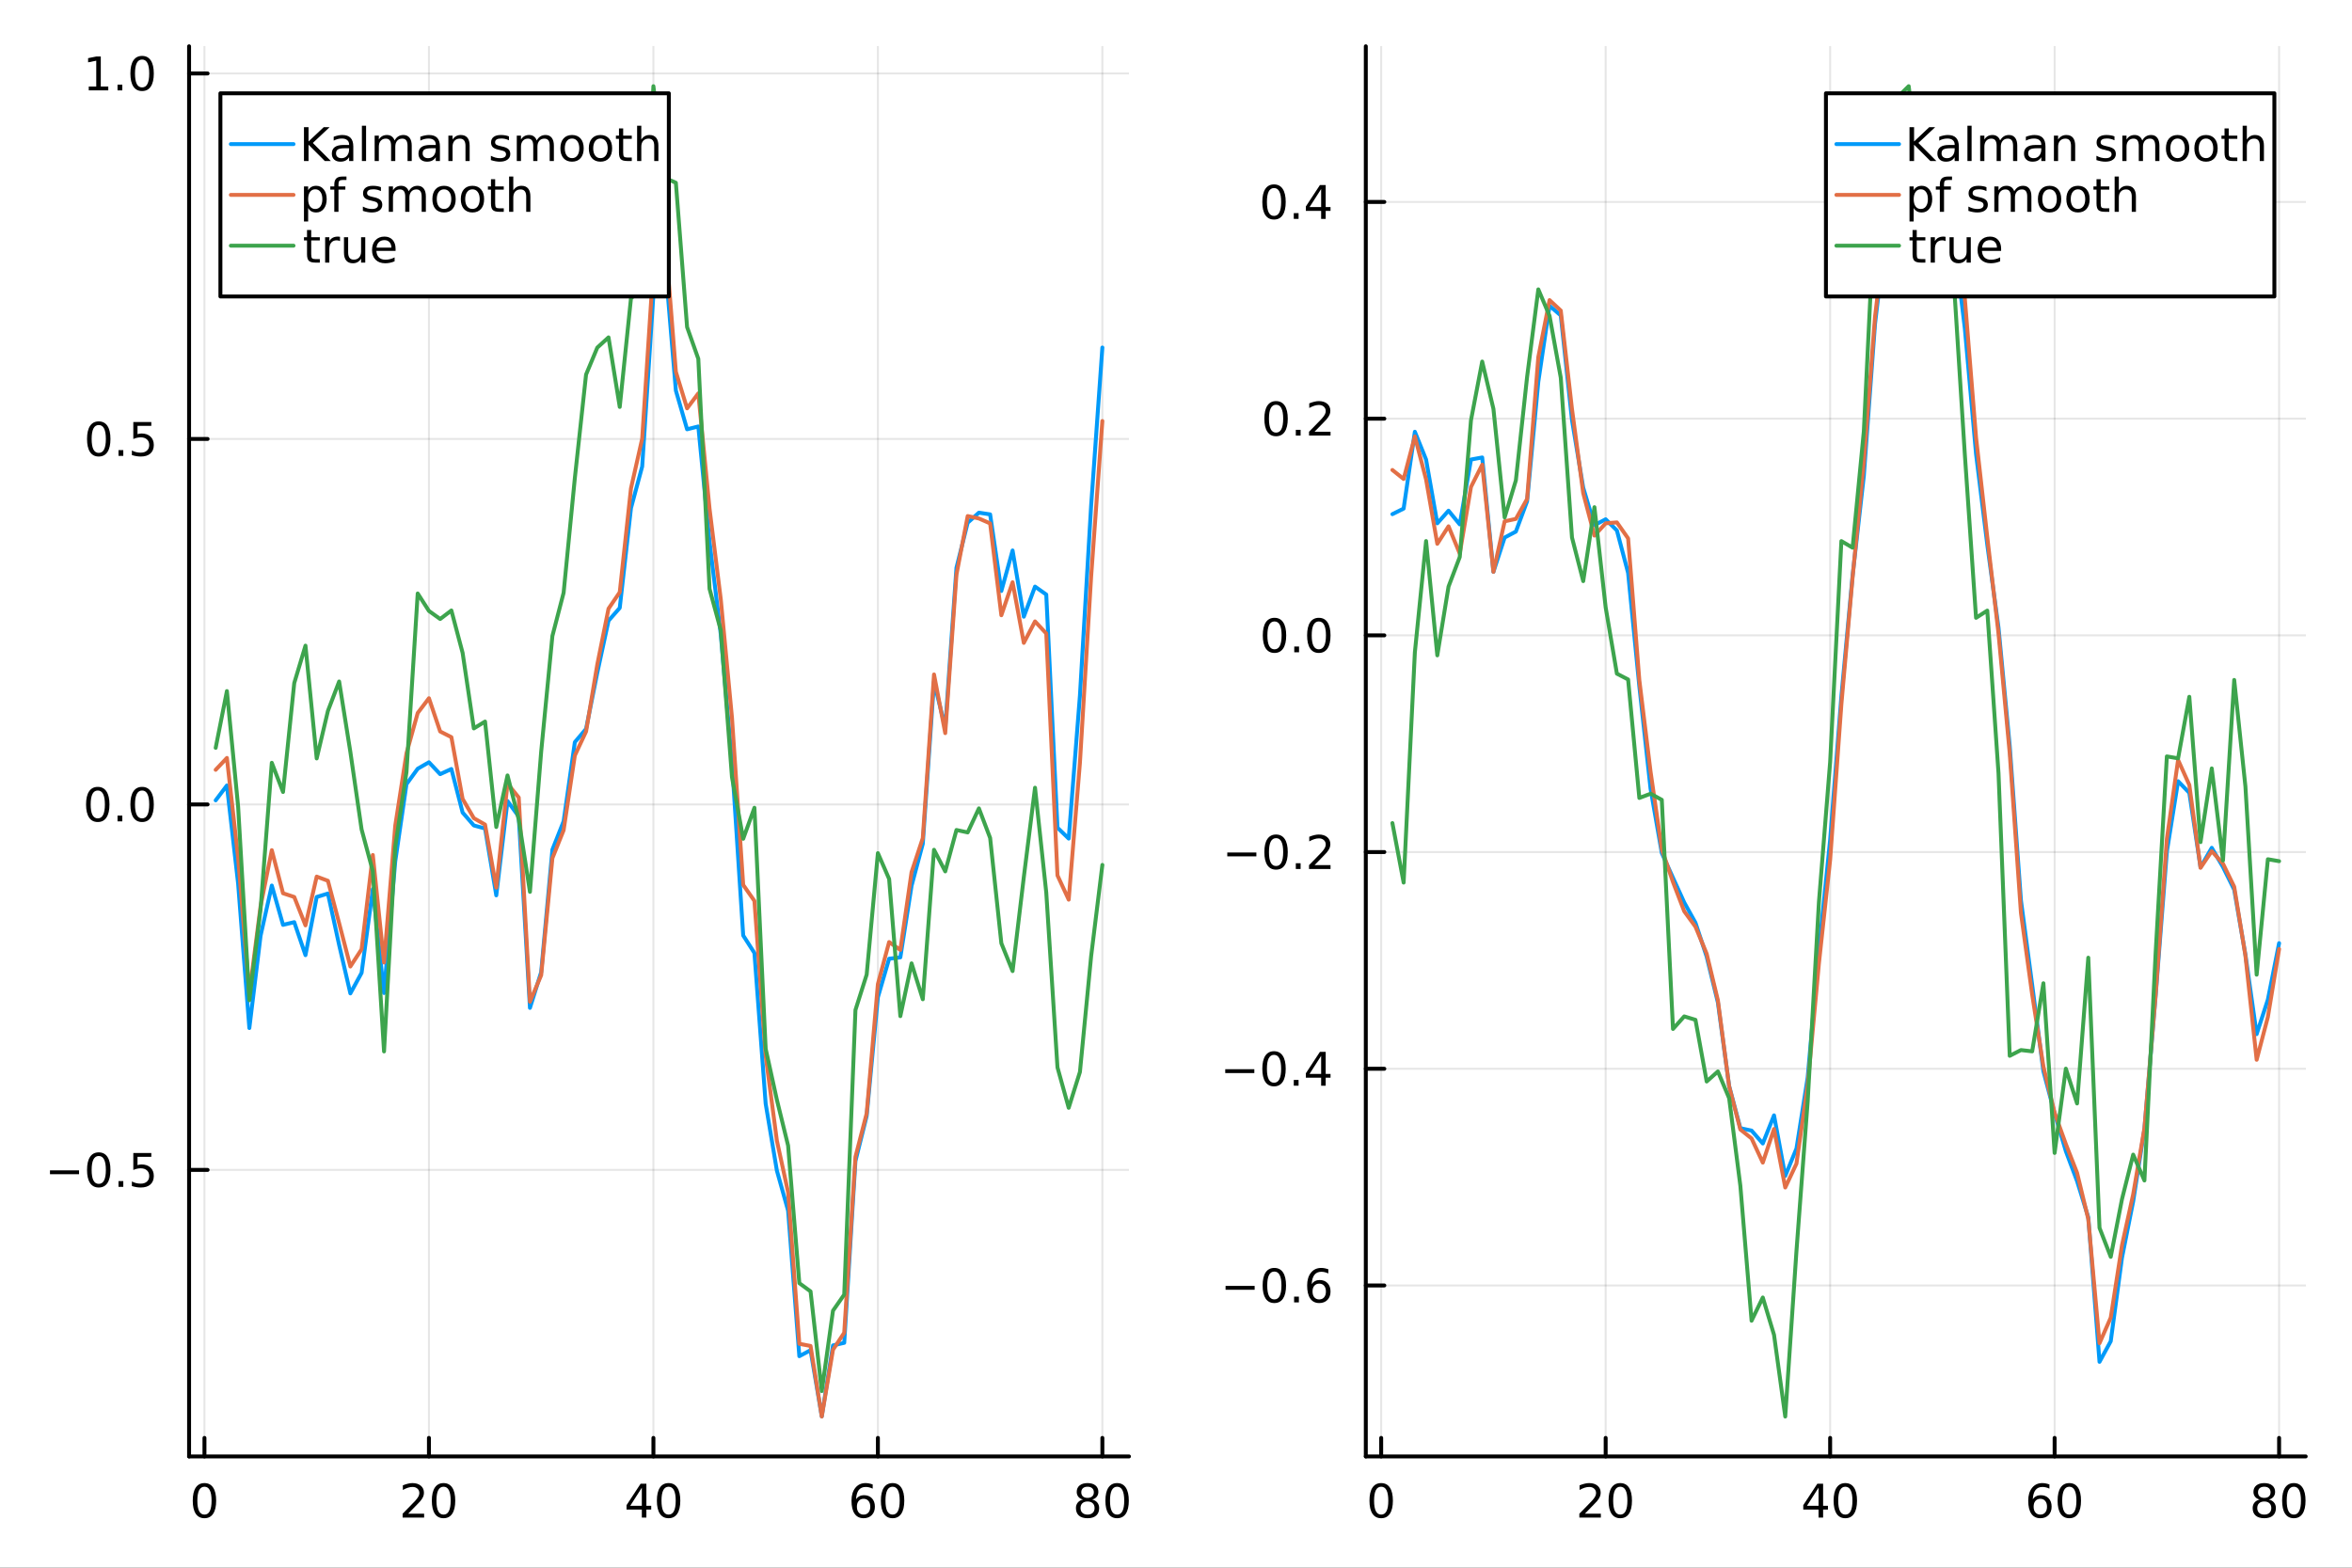 <?xml version="1.0" encoding="utf-8"?>
<svg xmlns="http://www.w3.org/2000/svg" xmlns:xlink="http://www.w3.org/1999/xlink" width="600" height="400" viewBox="0 0 2400 1600">
<rect x="0" y="0" width="2400" height="1600" fill="#333333" stroke="none"/>
<defs>
  <clipPath id="clip330">
    <rect x="0" y="0" width="2400" height="1600"/>
  </clipPath>
</defs>
<path clip-path="url(#clip330)" d="M0 1600 L2400 1600 L2400 0 L0 0  Z" fill="#ffffff" fill-rule="evenodd" fill-opacity="1"/>
<defs>
  <clipPath id="clip331">
    <rect x="480" y="0" width="1681" height="1600"/>
  </clipPath>
</defs>
<path clip-path="url(#clip330)" d="M192.941 1486.45 L1152.02 1486.45 L1152.02 47.244 L192.941 47.244  Z" fill="#ffffff" fill-rule="evenodd" fill-opacity="1"/>
<defs>
  <clipPath id="clip332">
    <rect x="192" y="47" width="960" height="1440"/>
  </clipPath>
</defs>
<polyline clip-path="url(#clip332)" style="stroke:#000000; stroke-linecap:round; stroke-linejoin:round; stroke-width:2; stroke-opacity:0.1; fill:none" points="208.631,1486.45 208.631,47.244 "/>
<polyline clip-path="url(#clip332)" style="stroke:#000000; stroke-linecap:round; stroke-linejoin:round; stroke-width:2; stroke-opacity:0.1; fill:none" points="437.691,1486.45 437.691,47.244 "/>
<polyline clip-path="url(#clip332)" style="stroke:#000000; stroke-linecap:round; stroke-linejoin:round; stroke-width:2; stroke-opacity:0.1; fill:none" points="666.751,1486.45 666.751,47.244 "/>
<polyline clip-path="url(#clip332)" style="stroke:#000000; stroke-linecap:round; stroke-linejoin:round; stroke-width:2; stroke-opacity:0.1; fill:none" points="895.811,1486.45 895.811,47.244 "/>
<polyline clip-path="url(#clip332)" style="stroke:#000000; stroke-linecap:round; stroke-linejoin:round; stroke-width:2; stroke-opacity:0.1; fill:none" points="1124.87,1486.45 1124.87,47.244 "/>
<polyline clip-path="url(#clip332)" style="stroke:#000000; stroke-linecap:round; stroke-linejoin:round; stroke-width:2; stroke-opacity:0.1; fill:none" points="192.941,1194.03 1152.02,1194.03 "/>
<polyline clip-path="url(#clip332)" style="stroke:#000000; stroke-linecap:round; stroke-linejoin:round; stroke-width:2; stroke-opacity:0.1; fill:none" points="192.941,821.009 1152.02,821.009 "/>
<polyline clip-path="url(#clip332)" style="stroke:#000000; stroke-linecap:round; stroke-linejoin:round; stroke-width:2; stroke-opacity:0.1; fill:none" points="192.941,447.992 1152.02,447.992 "/>
<polyline clip-path="url(#clip332)" style="stroke:#000000; stroke-linecap:round; stroke-linejoin:round; stroke-width:2; stroke-opacity:0.1; fill:none" points="192.941,74.975 1152.02,74.975 "/>
<polyline clip-path="url(#clip330)" style="stroke:#000000; stroke-linecap:round; stroke-linejoin:round; stroke-width:4; stroke-opacity:1; fill:none" points="192.941,1486.45 1152.02,1486.45 "/>
<polyline clip-path="url(#clip330)" style="stroke:#000000; stroke-linecap:round; stroke-linejoin:round; stroke-width:4; stroke-opacity:1; fill:none" points="208.631,1486.45 208.631,1467.55 "/>
<polyline clip-path="url(#clip330)" style="stroke:#000000; stroke-linecap:round; stroke-linejoin:round; stroke-width:4; stroke-opacity:1; fill:none" points="437.691,1486.45 437.691,1467.55 "/>
<polyline clip-path="url(#clip330)" style="stroke:#000000; stroke-linecap:round; stroke-linejoin:round; stroke-width:4; stroke-opacity:1; fill:none" points="666.751,1486.45 666.751,1467.55 "/>
<polyline clip-path="url(#clip330)" style="stroke:#000000; stroke-linecap:round; stroke-linejoin:round; stroke-width:4; stroke-opacity:1; fill:none" points="895.811,1486.45 895.811,1467.55 "/>
<polyline clip-path="url(#clip330)" style="stroke:#000000; stroke-linecap:round; stroke-linejoin:round; stroke-width:4; stroke-opacity:1; fill:none" points="1124.87,1486.45 1124.87,1467.55 "/>
<path clip-path="url(#clip330)" d="M208.631 1517.37 Q205.02 1517.37 203.191 1520.93 Q201.386 1524.47 201.386 1531.6 Q201.386 1538.71 203.191 1542.27 Q205.02 1545.82 208.631 1545.82 Q212.265 1545.82 214.071 1542.27 Q215.9 1538.71 215.9 1531.6 Q215.9 1524.47 214.071 1520.93 Q212.265 1517.37 208.631 1517.37 M208.631 1513.66 Q214.441 1513.66 217.497 1518.27 Q220.576 1522.85 220.576 1531.6 Q220.576 1540.33 217.497 1544.94 Q214.441 1549.52 208.631 1549.52 Q202.821 1549.52 199.742 1544.94 Q196.687 1540.33 196.687 1531.6 Q196.687 1522.85 199.742 1518.27 Q202.821 1513.66 208.631 1513.66 Z" fill="#000000" fill-rule="nonzero" fill-opacity="1" /><path clip-path="url(#clip330)" d="M416.465 1544.91 L432.784 1544.91 L432.784 1548.85 L410.84 1548.85 L410.84 1544.91 Q413.502 1542.16 418.085 1537.53 Q422.691 1532.88 423.872 1531.53 Q426.117 1529.01 426.997 1527.27 Q427.9 1525.51 427.9 1523.82 Q427.9 1521.07 425.955 1519.33 Q424.034 1517.6 420.932 1517.6 Q418.733 1517.6 416.279 1518.36 Q413.849 1519.13 411.071 1520.68 L411.071 1515.95 Q413.895 1514.82 416.349 1514.24 Q418.803 1513.66 420.84 1513.66 Q426.21 1513.66 429.404 1516.35 Q432.599 1519.03 432.599 1523.52 Q432.599 1525.65 431.789 1527.57 Q431.002 1529.47 428.895 1532.07 Q428.316 1532.74 425.215 1535.95 Q422.113 1539.15 416.465 1544.91 Z" fill="#000000" fill-rule="nonzero" fill-opacity="1" /><path clip-path="url(#clip330)" d="M452.599 1517.37 Q448.988 1517.37 447.159 1520.93 Q445.353 1524.47 445.353 1531.6 Q445.353 1538.71 447.159 1542.27 Q448.988 1545.82 452.599 1545.82 Q456.233 1545.82 458.038 1542.27 Q459.867 1538.71 459.867 1531.6 Q459.867 1524.47 458.038 1520.93 Q456.233 1517.37 452.599 1517.37 M452.599 1513.66 Q458.409 1513.66 461.464 1518.27 Q464.543 1522.85 464.543 1531.6 Q464.543 1540.33 461.464 1544.94 Q458.409 1549.52 452.599 1549.52 Q446.788 1549.52 443.71 1544.94 Q440.654 1540.33 440.654 1531.6 Q440.654 1522.85 443.71 1518.27 Q446.788 1513.66 452.599 1513.66 Z" fill="#000000" fill-rule="nonzero" fill-opacity="1" /><path clip-path="url(#clip330)" d="M654.923 1518.36 L643.117 1536.81 L654.923 1536.81 L654.923 1518.36 M653.696 1514.29 L659.576 1514.29 L659.576 1536.81 L664.506 1536.81 L664.506 1540.7 L659.576 1540.7 L659.576 1548.85 L654.923 1548.85 L654.923 1540.7 L639.321 1540.7 L639.321 1536.19 L653.696 1514.29 Z" fill="#000000" fill-rule="nonzero" fill-opacity="1" /><path clip-path="url(#clip330)" d="M682.237 1517.37 Q678.626 1517.37 676.798 1520.93 Q674.992 1524.47 674.992 1531.6 Q674.992 1538.71 676.798 1542.27 Q678.626 1545.82 682.237 1545.82 Q685.872 1545.82 687.677 1542.27 Q689.506 1538.71 689.506 1531.6 Q689.506 1524.47 687.677 1520.93 Q685.872 1517.37 682.237 1517.37 M682.237 1513.66 Q688.048 1513.66 691.103 1518.27 Q694.182 1522.85 694.182 1531.6 Q694.182 1540.33 691.103 1544.94 Q688.048 1549.52 682.237 1549.52 Q676.427 1549.52 673.349 1544.94 Q670.293 1540.33 670.293 1531.6 Q670.293 1522.85 673.349 1518.27 Q676.427 1513.66 682.237 1513.66 Z" fill="#000000" fill-rule="nonzero" fill-opacity="1" /><path clip-path="url(#clip330)" d="M881.217 1529.7 Q878.069 1529.7 876.217 1531.86 Q874.388 1534.01 874.388 1537.76 Q874.388 1541.49 876.217 1543.66 Q878.069 1545.82 881.217 1545.82 Q884.365 1545.82 886.193 1543.66 Q888.045 1541.49 888.045 1537.76 Q888.045 1534.01 886.193 1531.86 Q884.365 1529.7 881.217 1529.7 M890.499 1515.05 L890.499 1519.31 Q888.74 1518.48 886.934 1518.04 Q885.152 1517.6 883.393 1517.6 Q878.763 1517.6 876.309 1520.72 Q873.879 1523.85 873.532 1530.17 Q874.897 1528.15 876.957 1527.09 Q879.018 1526 881.494 1526 Q886.703 1526 889.712 1529.17 Q892.744 1532.32 892.744 1537.76 Q892.744 1543.08 889.596 1546.3 Q886.448 1549.52 881.217 1549.52 Q875.221 1549.52 872.05 1544.94 Q868.879 1540.33 868.879 1531.6 Q868.879 1523.41 872.768 1518.55 Q876.656 1513.66 883.207 1513.66 Q884.967 1513.66 886.749 1514.01 Q888.555 1514.36 890.499 1515.05 Z" fill="#000000" fill-rule="nonzero" fill-opacity="1" /><path clip-path="url(#clip330)" d="M910.8 1517.37 Q907.189 1517.37 905.36 1520.93 Q903.554 1524.47 903.554 1531.6 Q903.554 1538.71 905.36 1542.27 Q907.189 1545.82 910.8 1545.82 Q914.434 1545.82 916.24 1542.27 Q918.068 1538.71 918.068 1531.6 Q918.068 1524.47 916.24 1520.93 Q914.434 1517.37 910.8 1517.37 M910.8 1513.66 Q916.61 1513.66 919.666 1518.27 Q922.744 1522.85 922.744 1531.6 Q922.744 1540.33 919.666 1544.94 Q916.61 1549.52 910.8 1549.52 Q904.99 1549.52 901.911 1544.94 Q898.855 1540.33 898.855 1531.6 Q898.855 1522.85 901.911 1518.27 Q904.99 1513.66 910.8 1513.66 Z" fill="#000000" fill-rule="nonzero" fill-opacity="1" /><path clip-path="url(#clip330)" d="M1109.74 1532.44 Q1106.41 1532.44 1104.49 1534.22 Q1102.59 1536 1102.59 1539.13 Q1102.59 1542.25 1104.49 1544.03 Q1106.41 1545.82 1109.74 1545.82 Q1113.08 1545.82 1115 1544.03 Q1116.92 1542.23 1116.92 1539.13 Q1116.92 1536 1115 1534.22 Q1113.1 1532.44 1109.74 1532.44 M1105.07 1530.45 Q1102.06 1529.7 1100.37 1527.64 Q1098.7 1525.58 1098.7 1522.62 Q1098.7 1518.48 1101.64 1516.07 Q1104.61 1513.66 1109.74 1513.66 Q1114.91 1513.66 1117.85 1516.07 Q1120.79 1518.48 1120.79 1522.62 Q1120.79 1525.58 1119.1 1527.64 Q1117.43 1529.7 1114.44 1530.45 Q1117.82 1531.23 1119.7 1533.52 Q1121.6 1535.82 1121.6 1539.13 Q1121.6 1544.15 1118.52 1546.83 Q1115.46 1549.52 1109.74 1549.52 Q1104.03 1549.52 1100.95 1546.83 Q1097.89 1544.15 1097.89 1539.13 Q1097.89 1535.82 1099.79 1533.52 Q1101.69 1531.23 1105.07 1530.45 M1103.36 1523.06 Q1103.36 1525.75 1105.02 1527.25 Q1106.71 1528.76 1109.74 1528.76 Q1112.75 1528.76 1114.44 1527.25 Q1116.16 1525.75 1116.16 1523.06 Q1116.16 1520.38 1114.44 1518.87 Q1112.75 1517.37 1109.74 1517.37 Q1106.71 1517.37 1105.02 1518.87 Q1103.36 1520.38 1103.36 1523.06 Z" fill="#000000" fill-rule="nonzero" fill-opacity="1" /><path clip-path="url(#clip330)" d="M1139.91 1517.37 Q1136.3 1517.37 1134.47 1520.93 Q1132.66 1524.47 1132.66 1531.6 Q1132.66 1538.71 1134.47 1542.27 Q1136.3 1545.82 1139.91 1545.82 Q1143.54 1545.82 1145.35 1542.27 Q1147.17 1538.71 1147.17 1531.6 Q1147.17 1524.47 1145.35 1520.93 Q1143.54 1517.37 1139.91 1517.37 M1139.91 1513.66 Q1145.72 1513.66 1148.77 1518.27 Q1151.85 1522.85 1151.85 1531.6 Q1151.85 1540.33 1148.77 1544.94 Q1145.72 1549.52 1139.91 1549.52 Q1134.1 1549.52 1131.02 1544.94 Q1127.96 1540.33 1127.96 1531.6 Q1127.96 1522.85 1131.02 1518.27 Q1134.1 1513.66 1139.91 1513.66 Z" fill="#000000" fill-rule="nonzero" fill-opacity="1" /><polyline clip-path="url(#clip330)" style="stroke:#000000; stroke-linecap:round; stroke-linejoin:round; stroke-width:4; stroke-opacity:1; fill:none" points="192.941,1486.45 192.941,47.244 "/>
<polyline clip-path="url(#clip330)" style="stroke:#000000; stroke-linecap:round; stroke-linejoin:round; stroke-width:4; stroke-opacity:1; fill:none" points="192.941,1194.03 211.838,1194.03 "/>
<polyline clip-path="url(#clip330)" style="stroke:#000000; stroke-linecap:round; stroke-linejoin:round; stroke-width:4; stroke-opacity:1; fill:none" points="192.941,821.009 211.838,821.009 "/>
<polyline clip-path="url(#clip330)" style="stroke:#000000; stroke-linecap:round; stroke-linejoin:round; stroke-width:4; stroke-opacity:1; fill:none" points="192.941,447.992 211.838,447.992 "/>
<polyline clip-path="url(#clip330)" style="stroke:#000000; stroke-linecap:round; stroke-linejoin:round; stroke-width:4; stroke-opacity:1; fill:none" points="192.941,74.975 211.838,74.975 "/>
<path clip-path="url(#clip330)" d="M50.992 1194.48 L80.668 1194.48 L80.668 1198.41 L50.992 1198.41 L50.992 1194.48 Z" fill="#000000" fill-rule="nonzero" fill-opacity="1" /><path clip-path="url(#clip330)" d="M100.76 1179.82 Q97.149 1179.82 95.321 1183.39 Q93.515 1186.93 93.515 1194.06 Q93.515 1201.17 95.321 1204.73 Q97.149 1208.27 100.76 1208.27 Q104.395 1208.27 106.2 1204.73 Q108.029 1201.17 108.029 1194.06 Q108.029 1186.93 106.2 1183.39 Q104.395 1179.82 100.76 1179.82 M100.76 1176.12 Q106.571 1176.12 109.626 1180.73 Q112.705 1185.31 112.705 1194.06 Q112.705 1202.79 109.626 1207.39 Q106.571 1211.98 100.76 1211.98 Q94.95 1211.98 91.871 1207.39 Q88.816 1202.79 88.816 1194.06 Q88.816 1185.31 91.871 1180.73 Q94.95 1176.12 100.76 1176.12 Z" fill="#000000" fill-rule="nonzero" fill-opacity="1" /><path clip-path="url(#clip330)" d="M120.922 1205.43 L125.807 1205.43 L125.807 1211.31 L120.922 1211.31 L120.922 1205.43 Z" fill="#000000" fill-rule="nonzero" fill-opacity="1" /><path clip-path="url(#clip330)" d="M136.038 1176.75 L154.394 1176.75 L154.394 1180.68 L140.32 1180.68 L140.32 1189.15 Q141.339 1188.81 142.357 1188.64 Q143.376 1188.46 144.394 1188.46 Q150.181 1188.46 153.561 1191.63 Q156.941 1194.8 156.941 1200.22 Q156.941 1205.8 153.468 1208.9 Q149.996 1211.98 143.677 1211.98 Q141.501 1211.98 139.232 1211.61 Q136.987 1211.24 134.58 1210.5 L134.58 1205.8 Q136.663 1206.93 138.885 1207.49 Q141.107 1208.04 143.584 1208.04 Q147.589 1208.04 149.927 1205.94 Q152.265 1203.83 152.265 1200.22 Q152.265 1196.61 149.927 1194.5 Q147.589 1192.39 143.584 1192.39 Q141.709 1192.39 139.834 1192.81 Q137.982 1193.23 136.038 1194.11 L136.038 1176.75 Z" fill="#000000" fill-rule="nonzero" fill-opacity="1" /><path clip-path="url(#clip330)" d="M99.765 806.808 Q96.154 806.808 94.325 810.372 Q92.52 813.914 92.52 821.044 Q92.52 828.15 94.325 831.715 Q96.154 835.256 99.765 835.256 Q103.399 835.256 105.205 831.715 Q107.033 828.15 107.033 821.044 Q107.033 813.914 105.205 810.372 Q103.399 806.808 99.765 806.808 M99.765 803.104 Q105.575 803.104 108.631 807.71 Q111.709 812.294 111.709 821.044 Q111.709 829.77 108.631 834.377 Q105.575 838.96 99.765 838.96 Q93.955 838.96 90.876 834.377 Q87.821 829.77 87.821 821.044 Q87.821 812.294 90.876 807.71 Q93.955 803.104 99.765 803.104 Z" fill="#000000" fill-rule="nonzero" fill-opacity="1" /><path clip-path="url(#clip330)" d="M119.927 832.409 L124.811 832.409 L124.811 838.289 L119.927 838.289 L119.927 832.409 Z" fill="#000000" fill-rule="nonzero" fill-opacity="1" /><path clip-path="url(#clip330)" d="M144.996 806.808 Q141.385 806.808 139.556 810.372 Q137.751 813.914 137.751 821.044 Q137.751 828.15 139.556 831.715 Q141.385 835.256 144.996 835.256 Q148.63 835.256 150.436 831.715 Q152.265 828.15 152.265 821.044 Q152.265 813.914 150.436 810.372 Q148.63 806.808 144.996 806.808 M144.996 803.104 Q150.806 803.104 153.862 807.71 Q156.941 812.294 156.941 821.044 Q156.941 829.77 153.862 834.377 Q150.806 838.96 144.996 838.96 Q139.186 838.96 136.107 834.377 Q133.052 829.77 133.052 821.044 Q133.052 812.294 136.107 807.71 Q139.186 803.104 144.996 803.104 Z" fill="#000000" fill-rule="nonzero" fill-opacity="1" /><path clip-path="url(#clip330)" d="M100.76 433.791 Q97.149 433.791 95.321 437.356 Q93.515 440.897 93.515 448.027 Q93.515 455.133 95.321 458.698 Q97.149 462.24 100.76 462.24 Q104.395 462.24 106.2 458.698 Q108.029 455.133 108.029 448.027 Q108.029 440.897 106.2 437.356 Q104.395 433.791 100.76 433.791 M100.76 430.087 Q106.571 430.087 109.626 434.693 Q112.705 439.277 112.705 448.027 Q112.705 456.754 109.626 461.36 Q106.571 465.943 100.76 465.943 Q94.95 465.943 91.871 461.36 Q88.816 456.754 88.816 448.027 Q88.816 439.277 91.871 434.693 Q94.95 430.087 100.76 430.087 Z" fill="#000000" fill-rule="nonzero" fill-opacity="1" /><path clip-path="url(#clip330)" d="M120.922 459.392 L125.807 459.392 L125.807 465.272 L120.922 465.272 L120.922 459.392 Z" fill="#000000" fill-rule="nonzero" fill-opacity="1" /><path clip-path="url(#clip330)" d="M136.038 430.712 L154.394 430.712 L154.394 434.647 L140.32 434.647 L140.32 443.119 Q141.339 442.772 142.357 442.61 Q143.376 442.425 144.394 442.425 Q150.181 442.425 153.561 445.596 Q156.941 448.767 156.941 454.184 Q156.941 459.763 153.468 462.865 Q149.996 465.943 143.677 465.943 Q141.501 465.943 139.232 465.573 Q136.987 465.203 134.58 464.462 L134.58 459.763 Q136.663 460.897 138.885 461.453 Q141.107 462.008 143.584 462.008 Q147.589 462.008 149.927 459.902 Q152.265 457.795 152.265 454.184 Q152.265 450.573 149.927 448.467 Q147.589 446.36 143.584 446.36 Q141.709 446.36 139.834 446.777 Q137.982 447.193 136.038 448.073 L136.038 430.712 Z" fill="#000000" fill-rule="nonzero" fill-opacity="1" /><path clip-path="url(#clip330)" d="M90.575 88.32 L98.214 88.32 L98.214 61.954 L89.904 63.621 L89.904 59.362 L98.168 57.695 L102.844 57.695 L102.844 88.32 L110.483 88.32 L110.483 92.255 L90.575 92.255 L90.575 88.32 Z" fill="#000000" fill-rule="nonzero" fill-opacity="1" /><path clip-path="url(#clip330)" d="M119.927 86.376 L124.811 86.376 L124.811 92.255 L119.927 92.255 L119.927 86.376 Z" fill="#000000" fill-rule="nonzero" fill-opacity="1" /><path clip-path="url(#clip330)" d="M144.996 60.774 Q141.385 60.774 139.556 64.339 Q137.751 67.88 137.751 75.01 Q137.751 82.116 139.556 85.681 Q141.385 89.223 144.996 89.223 Q148.63 89.223 150.436 85.681 Q152.265 82.116 152.265 75.01 Q152.265 67.88 150.436 64.339 Q148.63 60.774 144.996 60.774 M144.996 57.07 Q150.806 57.07 153.862 61.677 Q156.941 66.26 156.941 75.01 Q156.941 83.737 153.862 88.343 Q150.806 92.927 144.996 92.927 Q139.186 92.927 136.107 88.343 Q133.052 83.737 133.052 75.01 Q133.052 66.26 136.107 61.677 Q139.186 57.07 144.996 57.07 Z" fill="#000000" fill-rule="nonzero" fill-opacity="1" /><polyline clip-path="url(#clip332)" style="stroke:#009af9; stroke-linecap:round; stroke-linejoin:round; stroke-width:4; stroke-opacity:1; fill:none" points="220.084,816.83 231.537,801.654 242.99,901.91 254.443,1049.23 265.896,955.039 277.349,903.786 288.802,943.921 300.255,941.168 311.708,974.851 323.161,915.461 334.614,911.963 346.067,964.513 357.52,1013.87 368.973,992.9 380.426,907.379 391.879,1013.48 403.332,879.052 414.785,800.322 426.238,784.572 437.691,777.97 449.144,790.112 460.597,784.849 472.05,829.276 483.503,842.472 494.956,845.566 506.409,913.802 517.862,817.54 529.315,833.374 540.768,1028.65 552.221,992.155 563.674,867.147 575.127,838.211 586.58,757.451 598.033,743.907 609.486,686.569 620.939,633.511 632.392,620.437 643.845,518.648 655.298,476.115 666.751,300.544 678.204,262.239 689.657,398.6 701.11,438.136 712.563,435.241 724.016,552.779 735.469,647.298 746.922,778.356 758.375,954.75 769.828,972.623 781.281,1126.39 792.734,1194.75 804.187,1235.6 815.64,1384.15 827.093,1378.03 838.546,1445.45 849.999,1373.13 861.452,1370.49 872.905,1184.97 884.358,1138.95 895.811,1017.8 907.264,978.483 918.717,977.091 930.17,904.029 941.623,861.214 953.076,695.92 964.529,742.664 975.983,579.453 987.436,533.499 998.889,523.233 1010.34,524.974 1021.79,603.166 1033.25,561.806 1044.7,629.413 1056.15,598.7 1067.61,606.787 1079.06,844.756 1090.51,855.864 1101.97,709.859 1113.42,515.73 1124.87,354.707 "/>
<polyline clip-path="url(#clip332)" style="stroke:#e26f46; stroke-linecap:round; stroke-linejoin:round; stroke-width:4; stroke-opacity:1; fill:none" points="220.084,785.678 231.537,773.569 242.99,875.651 254.443,1013.9 265.896,924.862 277.349,867.687 288.802,911.679 300.255,915.471 311.708,944.446 323.161,894.684 334.614,898.946 346.067,942.266 357.52,986.415 368.973,968.819 380.426,872.609 391.879,982.382 403.332,842.558 414.785,768.779 426.238,727.671 437.691,712.624 449.144,746.551 460.597,752.36 472.05,815.318 483.503,835.047 494.956,841.577 506.409,905.956 517.862,799.732 529.315,813.939 540.768,1022.37 552.221,995.315 563.674,875.853 575.127,847.308 586.58,771.083 598.033,746.563 609.486,678.2 620.939,621.212 632.392,604.45 643.845,498.469 655.298,447.684 666.751,271.533 678.204,234.193 689.657,379.479 701.11,416.759 712.563,401.496 724.016,519.146 735.469,611.444 746.922,732.536 758.375,903.172 769.828,919.466 781.281,1077.28 792.734,1164.14 804.187,1216.79 815.64,1371.52 827.093,1373.69 838.546,1445.72 849.999,1377.54 861.452,1360.25 872.905,1180.71 884.358,1136.33 895.811,1004.33 907.264,961.481 918.717,969.492 930.17,890.092 941.623,855.392 953.076,688.361 964.529,748.237 975.983,586.43 987.436,526.685 998.889,529.167 1010.34,534.207 1021.79,627.939 1033.25,594.244 1044.7,656.127 1056.15,634.212 1067.61,646.51 1079.06,893.456 1090.51,918.199 1101.97,778.472 1113.42,588.28 1124.87,429.705 "/>
<polyline clip-path="url(#clip332)" style="stroke:#3da44d; stroke-linecap:round; stroke-linejoin:round; stroke-width:4; stroke-opacity:1; fill:none" points="220.084,763.25 231.537,705.326 242.99,823.269 254.443,1020.85 265.896,927.82 277.349,778.514 288.802,808.317 300.255,697.138 311.708,658.966 323.161,774.069 334.614,725.576 346.067,695.533 357.52,767.515 368.973,846.506 380.426,889.064 391.879,1073.1 403.332,863.983 414.785,787.937 426.238,605.71 437.691,623.537 449.144,631.773 460.597,623.056 472.05,666.322 483.503,743.43 494.956,736.428 506.409,844.061 517.862,791.415 529.315,836.422 540.768,910.237 552.221,767.217 563.674,649.079 575.127,604.93 586.58,487.947 598.033,382.242 609.486,354.782 620.939,344.344 632.392,415.316 643.845,304.565 655.298,293.692 666.751,87.976 678.204,181.452 689.657,186.523 701.11,333.839 712.563,366.233 724.016,600.987 735.469,643.195 746.922,793.218 758.375,856.079 769.828,824.408 781.281,1070.3 792.734,1122.46 804.187,1169.22 815.64,1309.61 827.093,1318.02 838.546,1419.75 849.999,1337.69 861.452,1321.27 872.905,1030.81 884.358,994.679 895.811,870.688 907.264,897.086 918.717,1037.08 930.17,983.216 941.623,1019.87 953.076,867.298 964.529,889.356 975.983,847.102 987.436,849.577 998.889,825.035 1010.34,855.234 1021.79,962.727 1033.25,991.105 1044.7,895.291 1056.15,803.962 1067.61,910.923 1079.06,1089.41 1090.51,1130.63 1101.97,1094.07 1113.42,975.813 1124.87,882.77 "/>
<path clip-path="url(#clip330)" d="M224.91 302.578 L682.482 302.578 L682.482 95.218 L224.91 95.218  Z" fill="#ffffff" fill-rule="evenodd" fill-opacity="1"/>
<polyline clip-path="url(#clip330)" style="stroke:#000000; stroke-linecap:round; stroke-linejoin:round; stroke-width:4; stroke-opacity:1; fill:none" points="224.91,302.578 682.482,302.578 682.482,95.218 224.91,95.218 224.91,302.578 "/>
<polyline clip-path="url(#clip330)" style="stroke:#009af9; stroke-linecap:round; stroke-linejoin:round; stroke-width:4; stroke-opacity:1; fill:none" points="235.566,147.058 299.504,147.058 "/>
<path clip-path="url(#clip330)" d="M310.161 129.778 L314.837 129.778 L314.837 144.384 L330.346 129.778 L336.364 129.778 L319.212 145.889 L337.591 164.338 L331.434 164.338 L314.837 147.694 L314.837 164.338 L310.161 164.338 L310.161 129.778 Z" fill="#000000" fill-rule="nonzero" fill-opacity="1" /><path clip-path="url(#clip330)" d="M352.012 151.305 Q346.85 151.305 344.86 152.486 Q342.869 153.666 342.869 156.514 Q342.869 158.782 344.35 160.125 Q345.855 161.444 348.425 161.444 Q351.966 161.444 354.096 158.944 Q356.249 156.421 356.249 152.254 L356.249 151.305 L352.012 151.305 M360.508 149.546 L360.508 164.338 L356.249 164.338 L356.249 160.402 Q354.79 162.763 352.614 163.898 Q350.438 165.009 347.29 165.009 Q343.309 165.009 340.948 162.787 Q338.61 160.541 338.61 156.791 Q338.61 152.416 341.526 150.194 Q344.466 147.972 350.276 147.972 L356.249 147.972 L356.249 147.555 Q356.249 144.615 354.304 143.018 Q352.383 141.398 348.887 141.398 Q346.665 141.398 344.559 141.93 Q342.452 142.463 340.508 143.527 L340.508 139.592 Q342.846 138.69 345.045 138.25 Q347.244 137.787 349.327 137.787 Q354.952 137.787 357.73 140.703 Q360.508 143.62 360.508 149.546 Z" fill="#000000" fill-rule="nonzero" fill-opacity="1" /><path clip-path="url(#clip330)" d="M369.281 128.319 L373.54 128.319 L373.54 164.338 L369.281 164.338 L369.281 128.319 Z" fill="#000000" fill-rule="nonzero" fill-opacity="1" /><path clip-path="url(#clip330)" d="M402.637 143.389 Q404.234 140.518 406.457 139.153 Q408.679 137.787 411.688 137.787 Q415.739 137.787 417.938 140.634 Q420.137 143.458 420.137 148.689 L420.137 164.338 L415.855 164.338 L415.855 148.828 Q415.855 145.102 414.535 143.296 Q413.216 141.49 410.508 141.49 Q407.197 141.49 405.276 143.69 Q403.355 145.889 403.355 149.685 L403.355 164.338 L399.072 164.338 L399.072 148.828 Q399.072 145.078 397.753 143.296 Q396.434 141.49 393.679 141.49 Q390.415 141.49 388.494 143.713 Q386.572 145.912 386.572 149.685 L386.572 164.338 L382.29 164.338 L382.29 138.412 L386.572 138.412 L386.572 142.44 Q388.031 140.055 390.068 138.921 Q392.105 137.787 394.906 137.787 Q397.73 137.787 399.697 139.222 Q401.688 140.657 402.637 143.389 Z" fill="#000000" fill-rule="nonzero" fill-opacity="1" /><path clip-path="url(#clip330)" d="M440.415 151.305 Q435.253 151.305 433.262 152.486 Q431.271 153.666 431.271 156.514 Q431.271 158.782 432.753 160.125 Q434.257 161.444 436.827 161.444 Q440.368 161.444 442.498 158.944 Q444.651 156.421 444.651 152.254 L444.651 151.305 L440.415 151.305 M448.91 149.546 L448.91 164.338 L444.651 164.338 L444.651 160.402 Q443.193 162.763 441.017 163.898 Q438.841 165.009 435.693 165.009 Q431.711 165.009 429.35 162.787 Q427.012 160.541 427.012 156.791 Q427.012 152.416 429.929 150.194 Q432.869 147.972 438.679 147.972 L444.651 147.972 L444.651 147.555 Q444.651 144.615 442.706 143.018 Q440.785 141.398 437.29 141.398 Q435.068 141.398 432.961 141.93 Q430.855 142.463 428.91 143.527 L428.91 139.592 Q431.248 138.69 433.447 138.25 Q435.646 137.787 437.73 137.787 Q443.355 137.787 446.132 140.703 Q448.91 143.62 448.91 149.546 Z" fill="#000000" fill-rule="nonzero" fill-opacity="1" /><path clip-path="url(#clip330)" d="M479.234 148.689 L479.234 164.338 L474.975 164.338 L474.975 148.828 Q474.975 145.148 473.54 143.319 Q472.104 141.49 469.234 141.49 Q465.785 141.49 463.794 143.69 Q461.804 145.889 461.804 149.685 L461.804 164.338 L457.521 164.338 L457.521 138.412 L461.804 138.412 L461.804 142.44 Q463.331 140.102 465.392 138.944 Q467.475 137.787 470.183 137.787 Q474.651 137.787 476.942 140.565 Q479.234 143.319 479.234 148.689 Z" fill="#000000" fill-rule="nonzero" fill-opacity="1" /><path clip-path="url(#clip330)" d="M519.326 139.176 L519.326 143.203 Q517.521 142.277 515.576 141.815 Q513.632 141.352 511.549 141.352 Q508.377 141.352 506.78 142.324 Q505.206 143.296 505.206 145.24 Q505.206 146.722 506.34 147.578 Q507.475 148.412 510.901 149.176 L512.359 149.5 Q516.896 150.472 518.794 152.254 Q520.715 154.014 520.715 157.185 Q520.715 160.796 517.845 162.902 Q514.998 165.009 509.998 165.009 Q507.914 165.009 505.646 164.592 Q503.401 164.199 500.901 163.388 L500.901 158.99 Q503.262 160.217 505.553 160.842 Q507.845 161.444 510.09 161.444 Q513.1 161.444 514.72 160.426 Q516.34 159.384 516.34 157.509 Q516.34 155.773 515.16 154.847 Q514.002 153.921 510.044 153.064 L508.563 152.717 Q504.604 151.884 502.845 150.171 Q501.086 148.435 501.086 145.426 Q501.086 141.768 503.678 139.778 Q506.271 137.787 511.039 137.787 Q513.401 137.787 515.484 138.134 Q517.567 138.481 519.326 139.176 Z" fill="#000000" fill-rule="nonzero" fill-opacity="1" /><path clip-path="url(#clip330)" d="M547.683 143.389 Q549.28 140.518 551.502 139.153 Q553.724 137.787 556.734 137.787 Q560.785 137.787 562.984 140.634 Q565.183 143.458 565.183 148.689 L565.183 164.338 L560.9 164.338 L560.9 148.828 Q560.9 145.102 559.581 143.296 Q558.261 141.49 555.553 141.49 Q552.243 141.49 550.322 143.69 Q548.4 145.889 548.4 149.685 L548.4 164.338 L544.118 164.338 L544.118 148.828 Q544.118 145.078 542.798 143.296 Q541.479 141.49 538.724 141.49 Q535.461 141.49 533.539 143.713 Q531.618 145.912 531.618 149.685 L531.618 164.338 L527.336 164.338 L527.336 138.412 L531.618 138.412 L531.618 142.44 Q533.076 140.055 535.113 138.921 Q537.15 137.787 539.951 137.787 Q542.775 137.787 544.743 139.222 Q546.734 140.657 547.683 143.389 Z" fill="#000000" fill-rule="nonzero" fill-opacity="1" /><path clip-path="url(#clip330)" d="M583.724 141.398 Q580.298 141.398 578.308 144.083 Q576.317 146.745 576.317 151.398 Q576.317 156.051 578.284 158.736 Q580.275 161.398 583.724 161.398 Q587.127 161.398 589.118 158.713 Q591.108 156.027 591.108 151.398 Q591.108 146.791 589.118 144.106 Q587.127 141.398 583.724 141.398 M583.724 137.787 Q589.28 137.787 592.451 141.398 Q595.622 145.009 595.622 151.398 Q595.622 157.764 592.451 161.398 Q589.28 165.009 583.724 165.009 Q578.146 165.009 574.974 161.398 Q571.826 157.764 571.826 151.398 Q571.826 145.009 574.974 141.398 Q578.146 137.787 583.724 137.787 Z" fill="#000000" fill-rule="nonzero" fill-opacity="1" /><path clip-path="url(#clip330)" d="M612.729 141.398 Q609.303 141.398 607.312 144.083 Q605.321 146.745 605.321 151.398 Q605.321 156.051 607.289 158.736 Q609.28 161.398 612.729 161.398 Q616.131 161.398 618.122 158.713 Q620.113 156.027 620.113 151.398 Q620.113 146.791 618.122 144.106 Q616.131 141.398 612.729 141.398 M612.729 137.787 Q618.284 137.787 621.455 141.398 Q624.627 145.009 624.627 151.398 Q624.627 157.764 621.455 161.398 Q618.284 165.009 612.729 165.009 Q607.15 165.009 603.979 161.398 Q600.831 157.764 600.831 151.398 Q600.831 145.009 603.979 141.398 Q607.15 137.787 612.729 137.787 Z" fill="#000000" fill-rule="nonzero" fill-opacity="1" /><path clip-path="url(#clip330)" d="M635.9 131.051 L635.9 138.412 L644.673 138.412 L644.673 141.722 L635.9 141.722 L635.9 155.796 Q635.9 158.967 636.756 159.87 Q637.636 160.773 640.298 160.773 L644.673 160.773 L644.673 164.338 L640.298 164.338 Q635.367 164.338 633.492 162.509 Q631.617 160.657 631.617 155.796 L631.617 141.722 L628.492 141.722 L628.492 138.412 L631.617 138.412 L631.617 131.051 L635.9 131.051 Z" fill="#000000" fill-rule="nonzero" fill-opacity="1" /><path clip-path="url(#clip330)" d="M671.826 148.689 L671.826 164.338 L667.566 164.338 L667.566 148.828 Q667.566 145.148 666.131 143.319 Q664.696 141.49 661.826 141.49 Q658.377 141.49 656.386 143.69 Q654.395 145.889 654.395 149.685 L654.395 164.338 L650.113 164.338 L650.113 128.319 L654.395 128.319 L654.395 142.44 Q655.923 140.102 657.983 138.944 Q660.066 137.787 662.775 137.787 Q667.242 137.787 669.534 140.565 Q671.826 143.319 671.826 148.689 Z" fill="#000000" fill-rule="nonzero" fill-opacity="1" /><polyline clip-path="url(#clip330)" style="stroke:#e26f46; stroke-linecap:round; stroke-linejoin:round; stroke-width:4; stroke-opacity:1; fill:none" points="235.566,198.898 299.504,198.898 "/>
<path clip-path="url(#clip330)" d="M314.443 212.289 L314.443 226.039 L310.161 226.039 L310.161 190.252 L314.443 190.252 L314.443 194.187 Q315.786 191.872 317.823 190.761 Q319.883 189.627 322.73 189.627 Q327.452 189.627 330.392 193.377 Q333.355 197.127 333.355 203.238 Q333.355 209.349 330.392 213.099 Q327.452 216.849 322.73 216.849 Q319.883 216.849 317.823 215.738 Q315.786 214.603 314.443 212.289 M328.934 203.238 Q328.934 198.539 326.989 195.877 Q325.068 193.192 321.689 193.192 Q318.309 193.192 316.365 195.877 Q314.443 198.539 314.443 203.238 Q314.443 207.937 316.365 210.622 Q318.309 213.284 321.689 213.284 Q325.068 213.284 326.989 210.622 Q328.934 207.937 328.934 203.238 Z" fill="#000000" fill-rule="nonzero" fill-opacity="1" /><path clip-path="url(#clip330)" d="M353.54 180.159 L353.54 183.701 L349.466 183.701 Q347.175 183.701 346.272 184.627 Q345.392 185.553 345.392 187.96 L345.392 190.252 L352.406 190.252 L352.406 193.562 L345.392 193.562 L345.392 216.178 L341.11 216.178 L341.11 193.562 L337.036 193.562 L337.036 190.252 L341.11 190.252 L341.11 188.446 Q341.11 184.118 343.124 182.15 Q345.138 180.159 349.512 180.159 L353.54 180.159 Z" fill="#000000" fill-rule="nonzero" fill-opacity="1" /><path clip-path="url(#clip330)" d="M388.702 191.016 L388.702 195.043 Q386.897 194.117 384.952 193.655 Q383.008 193.192 380.924 193.192 Q377.753 193.192 376.156 194.164 Q374.582 195.136 374.582 197.08 Q374.582 198.562 375.716 199.418 Q376.85 200.252 380.276 201.016 L381.735 201.34 Q386.272 202.312 388.17 204.094 Q390.091 205.854 390.091 209.025 Q390.091 212.636 387.221 214.742 Q384.373 216.849 379.373 216.849 Q377.29 216.849 375.022 216.432 Q372.776 216.039 370.276 215.228 L370.276 210.83 Q372.637 212.057 374.929 212.682 Q377.221 213.284 379.466 213.284 Q382.475 213.284 384.096 212.266 Q385.716 211.224 385.716 209.349 Q385.716 207.613 384.535 206.687 Q383.378 205.761 379.42 204.904 L377.938 204.557 Q373.98 203.724 372.221 202.011 Q370.461 200.275 370.461 197.266 Q370.461 193.608 373.054 191.618 Q375.647 189.627 380.415 189.627 Q382.776 189.627 384.86 189.974 Q386.943 190.321 388.702 191.016 Z" fill="#000000" fill-rule="nonzero" fill-opacity="1" /><path clip-path="url(#clip330)" d="M417.058 195.229 Q418.656 192.358 420.878 190.993 Q423.1 189.627 426.109 189.627 Q430.16 189.627 432.359 192.474 Q434.558 195.298 434.558 200.529 L434.558 216.178 L430.276 216.178 L430.276 200.668 Q430.276 196.942 428.957 195.136 Q427.637 193.33 424.929 193.33 Q421.619 193.33 419.697 195.53 Q417.776 197.729 417.776 201.525 L417.776 216.178 L413.494 216.178 L413.494 200.668 Q413.494 196.918 412.174 195.136 Q410.855 193.33 408.1 193.33 Q404.836 193.33 402.915 195.553 Q400.994 197.752 400.994 201.525 L400.994 216.178 L396.711 216.178 L396.711 190.252 L400.994 190.252 L400.994 194.28 Q402.452 191.895 404.489 190.761 Q406.526 189.627 409.327 189.627 Q412.151 189.627 414.119 191.062 Q416.109 192.497 417.058 195.229 Z" fill="#000000" fill-rule="nonzero" fill-opacity="1" /><path clip-path="url(#clip330)" d="M453.1 193.238 Q449.674 193.238 447.683 195.923 Q445.693 198.585 445.693 203.238 Q445.693 207.891 447.66 210.576 Q449.651 213.238 453.1 213.238 Q456.503 213.238 458.493 210.553 Q460.484 207.867 460.484 203.238 Q460.484 198.631 458.493 195.946 Q456.503 193.238 453.1 193.238 M453.1 189.627 Q458.655 189.627 461.827 193.238 Q464.998 196.849 464.998 203.238 Q464.998 209.604 461.827 213.238 Q458.655 216.849 453.1 216.849 Q447.521 216.849 444.35 213.238 Q441.202 209.604 441.202 203.238 Q441.202 196.849 444.35 193.238 Q447.521 189.627 453.1 189.627 Z" fill="#000000" fill-rule="nonzero" fill-opacity="1" /><path clip-path="url(#clip330)" d="M482.104 193.238 Q478.678 193.238 476.688 195.923 Q474.697 198.585 474.697 203.238 Q474.697 207.891 476.665 210.576 Q478.655 213.238 482.104 213.238 Q485.507 213.238 487.498 210.553 Q489.489 207.867 489.489 203.238 Q489.489 198.631 487.498 195.946 Q485.507 193.238 482.104 193.238 M482.104 189.627 Q487.66 189.627 490.831 193.238 Q494.002 196.849 494.002 203.238 Q494.002 209.604 490.831 213.238 Q487.66 216.849 482.104 216.849 Q476.526 216.849 473.354 213.238 Q470.206 209.604 470.206 203.238 Q470.206 196.849 473.354 193.238 Q476.526 189.627 482.104 189.627 Z" fill="#000000" fill-rule="nonzero" fill-opacity="1" /><path clip-path="url(#clip330)" d="M505.276 182.891 L505.276 190.252 L514.049 190.252 L514.049 193.562 L505.276 193.562 L505.276 207.636 Q505.276 210.807 506.132 211.71 Q507.012 212.613 509.674 212.613 L514.049 212.613 L514.049 216.178 L509.674 216.178 Q504.743 216.178 502.868 214.349 Q500.993 212.497 500.993 207.636 L500.993 193.562 L497.868 193.562 L497.868 190.252 L500.993 190.252 L500.993 182.891 L505.276 182.891 Z" fill="#000000" fill-rule="nonzero" fill-opacity="1" /><path clip-path="url(#clip330)" d="M541.201 200.529 L541.201 216.178 L536.942 216.178 L536.942 200.668 Q536.942 196.988 535.507 195.159 Q534.072 193.33 531.201 193.33 Q527.752 193.33 525.762 195.53 Q523.771 197.729 523.771 201.525 L523.771 216.178 L519.488 216.178 L519.488 180.159 L523.771 180.159 L523.771 194.28 Q525.299 191.942 527.359 190.784 Q529.442 189.627 532.15 189.627 Q536.618 189.627 538.91 192.405 Q541.201 195.159 541.201 200.529 Z" fill="#000000" fill-rule="nonzero" fill-opacity="1" /><polyline clip-path="url(#clip330)" style="stroke:#3da44d; stroke-linecap:round; stroke-linejoin:round; stroke-width:4; stroke-opacity:1; fill:none" points="235.566,250.738 299.504,250.738 "/>
<path clip-path="url(#clip330)" d="M317.568 234.731 L317.568 242.092 L326.341 242.092 L326.341 245.402 L317.568 245.402 L317.568 259.476 Q317.568 262.647 318.425 263.55 Q319.304 264.453 321.966 264.453 L326.341 264.453 L326.341 268.018 L321.966 268.018 Q317.036 268.018 315.161 266.189 Q313.286 264.337 313.286 259.476 L313.286 245.402 L310.161 245.402 L310.161 242.092 L313.286 242.092 L313.286 234.731 L317.568 234.731 Z" fill="#000000" fill-rule="nonzero" fill-opacity="1" /><path clip-path="url(#clip330)" d="M346.966 246.073 Q346.249 245.657 345.392 245.471 Q344.559 245.263 343.54 245.263 Q339.929 245.263 337.985 247.624 Q336.063 249.962 336.063 254.36 L336.063 268.018 L331.781 268.018 L331.781 242.092 L336.063 242.092 L336.063 246.12 Q337.406 243.758 339.559 242.624 Q341.712 241.467 344.79 241.467 Q345.23 241.467 345.763 241.536 Q346.295 241.583 346.943 241.698 L346.966 246.073 Z" fill="#000000" fill-rule="nonzero" fill-opacity="1" /><path clip-path="url(#clip330)" d="M350.994 257.786 L350.994 242.092 L355.253 242.092 L355.253 257.624 Q355.253 261.305 356.688 263.156 Q358.124 264.985 360.994 264.985 Q364.443 264.985 366.434 262.786 Q368.448 260.587 368.448 256.791 L368.448 242.092 L372.707 242.092 L372.707 268.018 L368.448 268.018 L368.448 264.036 Q366.897 266.397 364.836 267.555 Q362.799 268.689 360.091 268.689 Q355.624 268.689 353.309 265.911 Q350.994 263.133 350.994 257.786 M361.712 241.467 L361.712 241.467 Z" fill="#000000" fill-rule="nonzero" fill-opacity="1" /><path clip-path="url(#clip330)" d="M403.656 253.99 L403.656 256.073 L384.072 256.073 Q384.35 260.471 386.711 262.786 Q389.096 265.078 393.332 265.078 Q395.785 265.078 398.077 264.476 Q400.392 263.874 402.66 262.67 L402.66 266.698 Q400.369 267.67 397.961 268.18 Q395.554 268.689 393.077 268.689 Q386.873 268.689 383.239 265.078 Q379.628 261.467 379.628 255.309 Q379.628 248.944 383.054 245.217 Q386.503 241.467 392.336 241.467 Q397.568 241.467 400.6 244.846 Q403.656 248.203 403.656 253.99 M399.396 252.74 Q399.35 249.245 397.429 247.161 Q395.531 245.078 392.383 245.078 Q388.818 245.078 386.665 247.092 Q384.535 249.106 384.211 252.763 L399.396 252.74 Z" fill="#000000" fill-rule="nonzero" fill-opacity="1" /><path clip-path="url(#clip330)" d="M1393.68 1486.45 L2352.76 1486.45 L2352.76 47.244 L1393.68 47.244  Z" fill="#ffffff" fill-rule="evenodd" fill-opacity="1"/>
<defs>
  <clipPath id="clip333">
    <rect x="1393" y="47" width="960" height="1440"/>
  </clipPath>
</defs>
<polyline clip-path="url(#clip333)" style="stroke:#000000; stroke-linecap:round; stroke-linejoin:round; stroke-width:2; stroke-opacity:0.1; fill:none" points="1409.37,1486.45 1409.37,47.244 "/>
<polyline clip-path="url(#clip333)" style="stroke:#000000; stroke-linecap:round; stroke-linejoin:round; stroke-width:2; stroke-opacity:0.1; fill:none" points="1638.43,1486.45 1638.43,47.244 "/>
<polyline clip-path="url(#clip333)" style="stroke:#000000; stroke-linecap:round; stroke-linejoin:round; stroke-width:2; stroke-opacity:0.1; fill:none" points="1867.49,1486.45 1867.49,47.244 "/>
<polyline clip-path="url(#clip333)" style="stroke:#000000; stroke-linecap:round; stroke-linejoin:round; stroke-width:2; stroke-opacity:0.1; fill:none" points="2096.55,1486.45 2096.55,47.244 "/>
<polyline clip-path="url(#clip333)" style="stroke:#000000; stroke-linecap:round; stroke-linejoin:round; stroke-width:2; stroke-opacity:0.1; fill:none" points="2325.61,1486.45 2325.61,47.244 "/>
<polyline clip-path="url(#clip333)" style="stroke:#000000; stroke-linecap:round; stroke-linejoin:round; stroke-width:2; stroke-opacity:0.1; fill:none" points="1393.68,1311.96 2352.76,1311.96 "/>
<polyline clip-path="url(#clip333)" style="stroke:#000000; stroke-linecap:round; stroke-linejoin:round; stroke-width:2; stroke-opacity:0.1; fill:none" points="1393.68,1090.79 2352.76,1090.79 "/>
<polyline clip-path="url(#clip333)" style="stroke:#000000; stroke-linecap:round; stroke-linejoin:round; stroke-width:2; stroke-opacity:0.1; fill:none" points="1393.68,869.624 2352.76,869.624 "/>
<polyline clip-path="url(#clip333)" style="stroke:#000000; stroke-linecap:round; stroke-linejoin:round; stroke-width:2; stroke-opacity:0.1; fill:none" points="1393.68,648.455 2352.76,648.455 "/>
<polyline clip-path="url(#clip333)" style="stroke:#000000; stroke-linecap:round; stroke-linejoin:round; stroke-width:2; stroke-opacity:0.1; fill:none" points="1393.68,427.285 2352.76,427.285 "/>
<polyline clip-path="url(#clip333)" style="stroke:#000000; stroke-linecap:round; stroke-linejoin:round; stroke-width:2; stroke-opacity:0.1; fill:none" points="1393.68,206.116 2352.76,206.116 "/>
<polyline clip-path="url(#clip330)" style="stroke:#000000; stroke-linecap:round; stroke-linejoin:round; stroke-width:4; stroke-opacity:1; fill:none" points="1393.68,1486.45 2352.76,1486.45 "/>
<polyline clip-path="url(#clip330)" style="stroke:#000000; stroke-linecap:round; stroke-linejoin:round; stroke-width:4; stroke-opacity:1; fill:none" points="1409.37,1486.45 1409.37,1467.55 "/>
<polyline clip-path="url(#clip330)" style="stroke:#000000; stroke-linecap:round; stroke-linejoin:round; stroke-width:4; stroke-opacity:1; fill:none" points="1638.43,1486.45 1638.43,1467.55 "/>
<polyline clip-path="url(#clip330)" style="stroke:#000000; stroke-linecap:round; stroke-linejoin:round; stroke-width:4; stroke-opacity:1; fill:none" points="1867.49,1486.45 1867.49,1467.55 "/>
<polyline clip-path="url(#clip330)" style="stroke:#000000; stroke-linecap:round; stroke-linejoin:round; stroke-width:4; stroke-opacity:1; fill:none" points="2096.55,1486.45 2096.55,1467.55 "/>
<polyline clip-path="url(#clip330)" style="stroke:#000000; stroke-linecap:round; stroke-linejoin:round; stroke-width:4; stroke-opacity:1; fill:none" points="2325.61,1486.45 2325.61,1467.55 "/>
<path clip-path="url(#clip330)" d="M1409.37 1517.37 Q1405.76 1517.37 1403.93 1520.93 Q1402.13 1524.47 1402.13 1531.6 Q1402.13 1538.71 1403.93 1542.27 Q1405.76 1545.82 1409.37 1545.82 Q1413.01 1545.82 1414.81 1542.27 Q1416.64 1538.71 1416.64 1531.6 Q1416.64 1524.47 1414.81 1520.93 Q1413.01 1517.37 1409.37 1517.37 M1409.37 1513.66 Q1415.18 1513.66 1418.24 1518.27 Q1421.32 1522.85 1421.32 1531.6 Q1421.32 1540.33 1418.24 1544.94 Q1415.18 1549.52 1409.37 1549.52 Q1403.56 1549.52 1400.48 1544.94 Q1397.43 1540.33 1397.43 1531.6 Q1397.43 1522.85 1400.48 1518.27 Q1403.56 1513.66 1409.37 1513.66 Z" fill="#000000" fill-rule="nonzero" fill-opacity="1" /><path clip-path="url(#clip330)" d="M1617.21 1544.91 L1633.52 1544.91 L1633.52 1548.85 L1611.58 1548.85 L1611.58 1544.91 Q1614.24 1542.16 1618.83 1537.53 Q1623.43 1532.88 1624.61 1531.53 Q1626.86 1529.01 1627.74 1527.27 Q1628.64 1525.51 1628.64 1523.82 Q1628.64 1521.07 1626.7 1519.33 Q1624.77 1517.6 1621.67 1517.6 Q1619.47 1517.6 1617.02 1518.36 Q1614.59 1519.13 1611.81 1520.68 L1611.81 1515.95 Q1614.64 1514.82 1617.09 1514.24 Q1619.54 1513.66 1621.58 1513.66 Q1626.95 1513.66 1630.15 1516.35 Q1633.34 1519.03 1633.34 1523.52 Q1633.34 1525.65 1632.53 1527.57 Q1631.74 1529.47 1629.64 1532.07 Q1629.06 1532.74 1625.96 1535.95 Q1622.85 1539.15 1617.21 1544.91 Z" fill="#000000" fill-rule="nonzero" fill-opacity="1" /><path clip-path="url(#clip330)" d="M1653.34 1517.37 Q1649.73 1517.37 1647.9 1520.93 Q1646.09 1524.47 1646.09 1531.6 Q1646.09 1538.71 1647.9 1542.27 Q1649.73 1545.82 1653.34 1545.82 Q1656.97 1545.82 1658.78 1542.27 Q1660.61 1538.71 1660.61 1531.6 Q1660.61 1524.47 1658.78 1520.93 Q1656.97 1517.37 1653.34 1517.37 M1653.34 1513.66 Q1659.15 1513.66 1662.21 1518.27 Q1665.28 1522.85 1665.28 1531.6 Q1665.28 1540.33 1662.21 1544.94 Q1659.15 1549.52 1653.34 1549.52 Q1647.53 1549.52 1644.45 1544.94 Q1641.4 1540.33 1641.4 1531.6 Q1641.4 1522.85 1644.45 1518.27 Q1647.53 1513.66 1653.34 1513.66 Z" fill="#000000" fill-rule="nonzero" fill-opacity="1" /><path clip-path="url(#clip330)" d="M1855.66 1518.36 L1843.86 1536.81 L1855.66 1536.81 L1855.66 1518.36 M1854.44 1514.29 L1860.32 1514.29 L1860.32 1536.81 L1865.25 1536.81 L1865.25 1540.7 L1860.32 1540.7 L1860.32 1548.85 L1855.66 1548.85 L1855.66 1540.7 L1840.06 1540.7 L1840.06 1536.19 L1854.44 1514.29 Z" fill="#000000" fill-rule="nonzero" fill-opacity="1" /><path clip-path="url(#clip330)" d="M1882.98 1517.37 Q1879.37 1517.37 1877.54 1520.93 Q1875.73 1524.47 1875.73 1531.6 Q1875.73 1538.71 1877.54 1542.27 Q1879.37 1545.82 1882.98 1545.82 Q1886.61 1545.82 1888.42 1542.27 Q1890.25 1538.71 1890.25 1531.6 Q1890.25 1524.47 1888.42 1520.93 Q1886.61 1517.37 1882.98 1517.37 M1882.98 1513.66 Q1888.79 1513.66 1891.84 1518.27 Q1894.92 1522.85 1894.92 1531.6 Q1894.92 1540.33 1891.84 1544.94 Q1888.79 1549.52 1882.98 1549.52 Q1877.17 1549.52 1874.09 1544.94 Q1871.03 1540.33 1871.03 1531.6 Q1871.03 1522.85 1874.09 1518.27 Q1877.17 1513.66 1882.98 1513.66 Z" fill="#000000" fill-rule="nonzero" fill-opacity="1" /><path clip-path="url(#clip330)" d="M2081.96 1529.7 Q2078.81 1529.7 2076.96 1531.86 Q2075.13 1534.01 2075.13 1537.76 Q2075.13 1541.49 2076.96 1543.66 Q2078.81 1545.82 2081.96 1545.82 Q2085.11 1545.82 2086.93 1543.66 Q2088.79 1541.49 2088.79 1537.76 Q2088.79 1534.01 2086.93 1531.86 Q2085.11 1529.7 2081.96 1529.7 M2091.24 1515.05 L2091.24 1519.31 Q2089.48 1518.48 2087.67 1518.04 Q2085.89 1517.6 2084.13 1517.6 Q2079.5 1517.6 2077.05 1520.72 Q2074.62 1523.85 2074.27 1530.17 Q2075.64 1528.15 2077.7 1527.09 Q2079.76 1526 2082.24 1526 Q2087.44 1526 2090.45 1529.17 Q2093.49 1532.32 2093.49 1537.76 Q2093.49 1543.08 2090.34 1546.3 Q2087.19 1549.52 2081.96 1549.52 Q2075.96 1549.52 2072.79 1544.94 Q2069.62 1540.33 2069.62 1531.6 Q2069.62 1523.41 2073.51 1518.55 Q2077.4 1513.66 2083.95 1513.66 Q2085.71 1513.66 2087.49 1514.01 Q2089.3 1514.36 2091.24 1515.05 Z" fill="#000000" fill-rule="nonzero" fill-opacity="1" /><path clip-path="url(#clip330)" d="M2111.54 1517.37 Q2107.93 1517.37 2106.1 1520.93 Q2104.3 1524.47 2104.3 1531.6 Q2104.3 1538.71 2106.1 1542.27 Q2107.93 1545.82 2111.54 1545.82 Q2115.17 1545.82 2116.98 1542.27 Q2118.81 1538.71 2118.81 1531.6 Q2118.81 1524.47 2116.98 1520.93 Q2115.17 1517.37 2111.54 1517.37 M2111.54 1513.66 Q2117.35 1513.66 2120.41 1518.27 Q2123.48 1522.85 2123.48 1531.6 Q2123.48 1540.33 2120.41 1544.94 Q2117.35 1549.52 2111.54 1549.52 Q2105.73 1549.52 2102.65 1544.94 Q2099.6 1540.33 2099.6 1531.6 Q2099.6 1522.85 2102.65 1518.27 Q2105.73 1513.66 2111.54 1513.66 Z" fill="#000000" fill-rule="nonzero" fill-opacity="1" /><path clip-path="url(#clip330)" d="M2310.49 1532.44 Q2307.15 1532.44 2305.23 1534.22 Q2303.33 1536 2303.33 1539.13 Q2303.33 1542.25 2305.23 1544.03 Q2307.15 1545.82 2310.49 1545.82 Q2313.82 1545.82 2315.74 1544.03 Q2317.66 1542.23 2317.66 1539.13 Q2317.66 1536 2315.74 1534.22 Q2313.84 1532.44 2310.49 1532.44 M2305.81 1530.45 Q2302.8 1529.7 2301.11 1527.64 Q2299.44 1525.58 2299.44 1522.62 Q2299.44 1518.48 2302.38 1516.07 Q2305.35 1513.66 2310.49 1513.66 Q2315.65 1513.66 2318.59 1516.07 Q2321.53 1518.48 2321.53 1522.62 Q2321.53 1525.58 2319.84 1527.64 Q2318.17 1529.7 2315.18 1530.45 Q2318.56 1531.23 2320.44 1533.52 Q2322.34 1535.82 2322.34 1539.13 Q2322.34 1544.15 2319.26 1546.83 Q2316.2 1549.52 2310.49 1549.52 Q2304.77 1549.52 2301.69 1546.83 Q2298.63 1544.15 2298.63 1539.13 Q2298.63 1535.82 2300.53 1533.52 Q2302.43 1531.23 2305.81 1530.45 M2304.1 1523.06 Q2304.1 1525.75 2305.76 1527.25 Q2307.45 1528.76 2310.49 1528.76 Q2313.49 1528.76 2315.18 1527.25 Q2316.9 1525.75 2316.9 1523.06 Q2316.9 1520.38 2315.18 1518.87 Q2313.49 1517.37 2310.49 1517.37 Q2307.45 1517.37 2305.76 1518.87 Q2304.1 1520.38 2304.1 1523.06 Z" fill="#000000" fill-rule="nonzero" fill-opacity="1" /><path clip-path="url(#clip330)" d="M2340.65 1517.37 Q2337.04 1517.37 2335.21 1520.93 Q2333.4 1524.47 2333.4 1531.6 Q2333.4 1538.71 2335.21 1542.27 Q2337.04 1545.82 2340.65 1545.82 Q2344.28 1545.82 2346.09 1542.27 Q2347.92 1538.71 2347.92 1531.6 Q2347.92 1524.47 2346.09 1520.93 Q2344.28 1517.37 2340.65 1517.37 M2340.65 1513.66 Q2346.46 1513.66 2349.51 1518.27 Q2352.59 1522.85 2352.59 1531.6 Q2352.59 1540.33 2349.51 1544.94 Q2346.46 1549.52 2340.65 1549.52 Q2334.84 1549.52 2331.76 1544.94 Q2328.7 1540.33 2328.7 1531.6 Q2328.7 1522.85 2331.76 1518.27 Q2334.84 1513.66 2340.65 1513.66 Z" fill="#000000" fill-rule="nonzero" fill-opacity="1" /><polyline clip-path="url(#clip330)" style="stroke:#000000; stroke-linecap:round; stroke-linejoin:round; stroke-width:4; stroke-opacity:1; fill:none" points="1393.68,1486.45 1393.68,47.244 "/>
<polyline clip-path="url(#clip330)" style="stroke:#000000; stroke-linecap:round; stroke-linejoin:round; stroke-width:4; stroke-opacity:1; fill:none" points="1393.68,1311.96 1412.58,1311.96 "/>
<polyline clip-path="url(#clip330)" style="stroke:#000000; stroke-linecap:round; stroke-linejoin:round; stroke-width:4; stroke-opacity:1; fill:none" points="1393.68,1090.79 1412.58,1090.79 "/>
<polyline clip-path="url(#clip330)" style="stroke:#000000; stroke-linecap:round; stroke-linejoin:round; stroke-width:4; stroke-opacity:1; fill:none" points="1393.68,869.624 1412.58,869.624 "/>
<polyline clip-path="url(#clip330)" style="stroke:#000000; stroke-linecap:round; stroke-linejoin:round; stroke-width:4; stroke-opacity:1; fill:none" points="1393.68,648.455 1412.58,648.455 "/>
<polyline clip-path="url(#clip330)" style="stroke:#000000; stroke-linecap:round; stroke-linejoin:round; stroke-width:4; stroke-opacity:1; fill:none" points="1393.68,427.285 1412.58,427.285 "/>
<polyline clip-path="url(#clip330)" style="stroke:#000000; stroke-linecap:round; stroke-linejoin:round; stroke-width:4; stroke-opacity:1; fill:none" points="1393.68,206.116 1412.58,206.116 "/>
<path clip-path="url(#clip330)" d="M1250.58 1312.41 L1280.25 1312.41 L1280.25 1316.35 L1250.58 1316.35 L1250.58 1312.41 Z" fill="#000000" fill-rule="nonzero" fill-opacity="1" /><path clip-path="url(#clip330)" d="M1300.34 1297.76 Q1296.73 1297.76 1294.9 1301.33 Q1293.1 1304.87 1293.1 1312 Q1293.1 1319.1 1294.9 1322.67 Q1296.73 1326.21 1300.34 1326.21 Q1303.98 1326.21 1305.78 1322.67 Q1307.61 1319.1 1307.61 1312 Q1307.61 1304.87 1305.78 1301.33 Q1303.98 1297.76 1300.34 1297.76 M1300.34 1294.06 Q1306.15 1294.06 1309.21 1298.66 Q1312.29 1303.25 1312.29 1312 Q1312.29 1320.73 1309.21 1325.33 Q1306.15 1329.91 1300.34 1329.91 Q1294.53 1329.91 1291.45 1325.33 Q1288.4 1320.73 1288.4 1312 Q1288.4 1303.25 1291.45 1298.66 Q1294.53 1294.06 1300.34 1294.06 Z" fill="#000000" fill-rule="nonzero" fill-opacity="1" /><path clip-path="url(#clip330)" d="M1320.51 1323.36 L1325.39 1323.36 L1325.39 1329.24 L1320.51 1329.24 L1320.51 1323.36 Z" fill="#000000" fill-rule="nonzero" fill-opacity="1" /><path clip-path="url(#clip330)" d="M1346.15 1310.1 Q1343.01 1310.1 1341.15 1312.25 Q1339.32 1314.41 1339.32 1318.16 Q1339.32 1321.88 1341.15 1324.06 Q1343.01 1326.21 1346.15 1326.21 Q1349.3 1326.21 1351.13 1324.06 Q1352.98 1321.88 1352.98 1318.16 Q1352.98 1314.41 1351.13 1312.25 Q1349.3 1310.1 1346.15 1310.1 M1355.44 1295.45 L1355.44 1299.71 Q1353.68 1298.87 1351.87 1298.43 Q1350.09 1297.99 1348.33 1297.99 Q1343.7 1297.99 1341.25 1301.12 Q1338.82 1304.24 1338.47 1310.56 Q1339.83 1308.55 1341.89 1307.48 Q1343.95 1306.4 1346.43 1306.4 Q1351.64 1306.4 1354.65 1309.57 Q1357.68 1312.72 1357.68 1318.16 Q1357.68 1323.48 1354.53 1326.7 Q1351.39 1329.91 1346.15 1329.91 Q1340.16 1329.91 1336.99 1325.33 Q1333.82 1320.73 1333.82 1312 Q1333.82 1303.8 1337.7 1298.94 Q1341.59 1294.06 1348.14 1294.06 Q1349.9 1294.06 1351.69 1294.41 Q1353.49 1294.75 1355.44 1295.45 Z" fill="#000000" fill-rule="nonzero" fill-opacity="1" /><path clip-path="url(#clip330)" d="M1250.25 1091.25 L1279.93 1091.25 L1279.93 1095.18 L1250.25 1095.18 L1250.25 1091.25 Z" fill="#000000" fill-rule="nonzero" fill-opacity="1" /><path clip-path="url(#clip330)" d="M1300.02 1076.59 Q1296.41 1076.59 1294.58 1080.16 Q1292.77 1083.7 1292.77 1090.83 Q1292.77 1097.94 1294.58 1101.5 Q1296.41 1105.04 1300.02 1105.04 Q1303.65 1105.04 1305.46 1101.5 Q1307.29 1097.94 1307.29 1090.83 Q1307.29 1083.7 1305.46 1080.16 Q1303.65 1076.59 1300.02 1076.59 M1300.02 1072.89 Q1305.83 1072.89 1308.89 1077.5 Q1311.96 1082.08 1311.96 1090.83 Q1311.96 1099.56 1308.89 1104.16 Q1305.83 1108.75 1300.02 1108.75 Q1294.21 1108.75 1291.13 1104.16 Q1288.08 1099.56 1288.08 1090.83 Q1288.08 1082.08 1291.13 1077.5 Q1294.21 1072.89 1300.02 1072.89 Z" fill="#000000" fill-rule="nonzero" fill-opacity="1" /><path clip-path="url(#clip330)" d="M1320.18 1102.19 L1325.07 1102.19 L1325.07 1108.07 L1320.18 1108.07 L1320.18 1102.19 Z" fill="#000000" fill-rule="nonzero" fill-opacity="1" /><path clip-path="url(#clip330)" d="M1348.1 1077.59 L1336.29 1096.04 L1348.1 1096.04 L1348.1 1077.59 M1346.87 1073.51 L1352.75 1073.51 L1352.75 1096.04 L1357.68 1096.04 L1357.68 1099.93 L1352.75 1099.93 L1352.75 1108.07 L1348.1 1108.07 L1348.1 1099.93 L1332.5 1099.93 L1332.5 1095.41 L1346.87 1073.51 Z" fill="#000000" fill-rule="nonzero" fill-opacity="1" /><path clip-path="url(#clip330)" d="M1252.33 870.076 L1282.01 870.076 L1282.01 874.011 L1252.33 874.011 L1252.33 870.076 Z" fill="#000000" fill-rule="nonzero" fill-opacity="1" /><path clip-path="url(#clip330)" d="M1302.1 855.423 Q1298.49 855.423 1296.66 858.988 Q1294.86 862.53 1294.86 869.659 Q1294.86 876.766 1296.66 880.33 Q1298.49 883.872 1302.1 883.872 Q1305.74 883.872 1307.54 880.33 Q1309.37 876.766 1309.37 869.659 Q1309.37 862.53 1307.54 858.988 Q1305.74 855.423 1302.1 855.423 M1302.1 851.719 Q1307.91 851.719 1310.97 856.326 Q1314.05 860.909 1314.05 869.659 Q1314.05 878.386 1310.97 882.992 Q1307.91 887.576 1302.1 887.576 Q1296.29 887.576 1293.21 882.992 Q1290.16 878.386 1290.16 869.659 Q1290.16 860.909 1293.21 856.326 Q1296.29 851.719 1302.1 851.719 Z" fill="#000000" fill-rule="nonzero" fill-opacity="1" /><path clip-path="url(#clip330)" d="M1322.26 881.025 L1327.15 881.025 L1327.15 886.904 L1322.26 886.904 L1322.26 881.025 Z" fill="#000000" fill-rule="nonzero" fill-opacity="1" /><path clip-path="url(#clip330)" d="M1341.36 882.969 L1357.68 882.969 L1357.68 886.904 L1335.74 886.904 L1335.74 882.969 Q1338.4 880.215 1342.98 875.585 Q1347.59 870.932 1348.77 869.59 Q1351.01 867.067 1351.89 865.33 Q1352.8 863.571 1352.8 861.881 Q1352.8 859.127 1350.85 857.391 Q1348.93 855.655 1345.83 855.655 Q1343.63 855.655 1341.18 856.419 Q1338.75 857.182 1335.97 858.733 L1335.97 854.011 Q1338.79 852.877 1341.25 852.298 Q1343.7 851.719 1345.74 851.719 Q1351.11 851.719 1354.3 854.405 Q1357.5 857.09 1357.5 861.581 Q1357.5 863.71 1356.69 865.631 Q1355.9 867.53 1353.79 870.122 Q1353.21 870.793 1350.11 874.011 Q1347.01 877.205 1341.36 882.969 Z" fill="#000000" fill-rule="nonzero" fill-opacity="1" /><path clip-path="url(#clip330)" d="M1300.51 634.254 Q1296.89 634.254 1295.07 637.818 Q1293.26 641.36 1293.26 648.49 Q1293.26 655.596 1295.07 659.161 Q1296.89 662.703 1300.51 662.703 Q1304.14 662.703 1305.95 659.161 Q1307.77 655.596 1307.77 648.49 Q1307.77 641.36 1305.95 637.818 Q1304.14 634.254 1300.51 634.254 M1300.51 630.55 Q1306.32 630.55 1309.37 635.156 Q1312.45 639.74 1312.45 648.49 Q1312.45 657.216 1309.37 661.823 Q1306.32 666.406 1300.51 666.406 Q1294.7 666.406 1291.62 661.823 Q1288.56 657.216 1288.56 648.49 Q1288.56 639.74 1291.62 635.156 Q1294.7 630.55 1300.51 630.55 Z" fill="#000000" fill-rule="nonzero" fill-opacity="1" /><path clip-path="url(#clip330)" d="M1320.67 659.855 L1325.55 659.855 L1325.55 665.735 L1320.67 665.735 L1320.67 659.855 Z" fill="#000000" fill-rule="nonzero" fill-opacity="1" /><path clip-path="url(#clip330)" d="M1345.74 634.254 Q1342.13 634.254 1340.3 637.818 Q1338.49 641.36 1338.49 648.49 Q1338.49 655.596 1340.3 659.161 Q1342.13 662.703 1345.74 662.703 Q1349.37 662.703 1351.18 659.161 Q1353.01 655.596 1353.01 648.49 Q1353.01 641.36 1351.18 637.818 Q1349.37 634.254 1345.74 634.254 M1345.74 630.55 Q1351.55 630.55 1354.6 635.156 Q1357.68 639.74 1357.68 648.49 Q1357.68 657.216 1354.6 661.823 Q1351.55 666.406 1345.74 666.406 Q1339.93 666.406 1336.85 661.823 Q1333.79 657.216 1333.79 648.49 Q1333.79 639.74 1336.85 635.156 Q1339.93 630.55 1345.74 630.55 Z" fill="#000000" fill-rule="nonzero" fill-opacity="1" /><path clip-path="url(#clip330)" d="M1302.1 413.084 Q1298.49 413.084 1296.66 416.649 Q1294.86 420.191 1294.86 427.32 Q1294.86 434.427 1296.66 437.991 Q1298.49 441.533 1302.1 441.533 Q1305.74 441.533 1307.54 437.991 Q1309.37 434.427 1309.37 427.32 Q1309.37 420.191 1307.54 416.649 Q1305.74 413.084 1302.1 413.084 M1302.1 409.38 Q1307.91 409.38 1310.97 413.987 Q1314.05 418.57 1314.05 427.32 Q1314.05 436.047 1310.97 440.653 Q1307.91 445.237 1302.1 445.237 Q1296.29 445.237 1293.21 440.653 Q1290.16 436.047 1290.16 427.32 Q1290.16 418.57 1293.21 413.987 Q1296.29 409.38 1302.1 409.38 Z" fill="#000000" fill-rule="nonzero" fill-opacity="1" /><path clip-path="url(#clip330)" d="M1322.26 438.686 L1327.15 438.686 L1327.15 444.565 L1322.26 444.565 L1322.26 438.686 Z" fill="#000000" fill-rule="nonzero" fill-opacity="1" /><path clip-path="url(#clip330)" d="M1341.36 440.63 L1357.68 440.63 L1357.68 444.565 L1335.74 444.565 L1335.74 440.63 Q1338.4 437.876 1342.98 433.246 Q1347.59 428.593 1348.77 427.251 Q1351.01 424.728 1351.89 422.991 Q1352.8 421.232 1352.8 419.542 Q1352.8 416.788 1350.85 415.052 Q1348.93 413.316 1345.83 413.316 Q1343.63 413.316 1341.18 414.079 Q1338.75 414.843 1335.97 416.394 L1335.97 411.672 Q1338.79 410.538 1341.25 409.959 Q1343.7 409.38 1345.74 409.38 Q1351.11 409.38 1354.3 412.066 Q1357.5 414.751 1357.5 419.241 Q1357.5 421.371 1356.69 423.292 Q1355.9 425.191 1353.79 427.783 Q1353.21 428.454 1350.11 431.672 Q1347.01 434.866 1341.36 440.63 Z" fill="#000000" fill-rule="nonzero" fill-opacity="1" /><path clip-path="url(#clip330)" d="M1300.02 191.915 Q1296.41 191.915 1294.58 195.479 Q1292.77 199.021 1292.77 206.151 Q1292.77 213.257 1294.58 216.822 Q1296.41 220.364 1300.02 220.364 Q1303.65 220.364 1305.46 216.822 Q1307.29 213.257 1307.29 206.151 Q1307.29 199.021 1305.46 195.479 Q1303.65 191.915 1300.02 191.915 M1300.02 188.211 Q1305.83 188.211 1308.89 192.817 Q1311.96 197.401 1311.96 206.151 Q1311.96 214.877 1308.89 219.484 Q1305.83 224.067 1300.02 224.067 Q1294.21 224.067 1291.13 219.484 Q1288.08 214.877 1288.08 206.151 Q1288.08 197.401 1291.13 192.817 Q1294.21 188.211 1300.02 188.211 Z" fill="#000000" fill-rule="nonzero" fill-opacity="1" /><path clip-path="url(#clip330)" d="M1320.18 217.516 L1325.07 217.516 L1325.07 223.396 L1320.18 223.396 L1320.18 217.516 Z" fill="#000000" fill-rule="nonzero" fill-opacity="1" /><path clip-path="url(#clip330)" d="M1348.1 192.91 L1336.29 211.359 L1348.1 211.359 L1348.1 192.91 M1346.87 188.836 L1352.75 188.836 L1352.75 211.359 L1357.68 211.359 L1357.68 215.248 L1352.75 215.248 L1352.75 223.396 L1348.1 223.396 L1348.1 215.248 L1332.5 215.248 L1332.5 210.734 L1346.87 188.836 Z" fill="#000000" fill-rule="nonzero" fill-opacity="1" /><polyline clip-path="url(#clip333)" style="stroke:#009af9; stroke-linecap:round; stroke-linejoin:round; stroke-width:4; stroke-opacity:1; fill:none" points="1420.82,524.754 1432.28,519.07 1443.73,440.648 1455.18,469.035 1466.64,534.106 1478.09,521.218 1489.54,535.2 1501,468.997 1512.45,466.898 1523.9,583.631 1535.36,548.623 1546.81,542.519 1558.26,511.619 1569.71,389.579 1581.17,312.073 1592.62,321.942 1604.07,428.72 1615.53,497.752 1626.98,535.989 1638.43,529.996 1649.89,541.375 1661.34,584.746 1672.79,700.527 1684.24,804.985 1695.7,870.593 1707.15,895.939 1718.6,921.088 1730.06,941.739 1741.51,976.439 1752.96,1023.26 1764.42,1108.4 1775.87,1151.45 1787.32,1153.89 1798.77,1167.07 1810.23,1138.34 1821.68,1200.15 1833.13,1172.19 1844.59,1099.56 1856.04,969.757 1867.49,857.156 1878.95,710.805 1890.4,587.491 1901.85,485.881 1913.3,330.452 1924.76,233.094 1936.21,128.833 1947.66,115.432 1959.12,154.717 1970.57,119.838 1982.02,140.15 1993.48,240.914 2004.93,335.131 2016.38,463.391 2027.83,555.865 2039.29,640.55 2050.74,761.283 2062.19,918.92 2073.65,1005.15 2085.1,1093.35 2096.55,1136.38 2108.01,1174.92 2119.46,1205.45 2130.91,1242.45 2142.36,1389.91 2153.82,1368.87 2165.27,1283.77 2176.72,1226.11 2188.18,1152.39 2199.63,1016.39 2211.08,869.267 2222.54,797.33 2233.99,809.206 2245.44,885.102 2256.89,865.293 2268.35,884.915 2279.8,908.018 2291.25,974.384 2302.71,1055.45 2314.16,1020.18 2325.61,962.624 "/>
<polyline clip-path="url(#clip333)" style="stroke:#e26f46; stroke-linecap:round; stroke-linejoin:round; stroke-width:4; stroke-opacity:1; fill:none" points="1420.82,479.681 1432.28,488.859 1443.73,445.436 1455.18,489.39 1466.64,555.024 1478.09,537.173 1489.54,564.984 1501,496.989 1512.45,474.244 1523.9,583.626 1535.36,532.055 1546.81,529.606 1558.26,509.274 1569.71,364.447 1581.17,306.301 1592.62,316.953 1604.07,417.531 1615.53,503.304 1626.98,546.656 1638.43,534.095 1649.89,533.176 1661.34,549.489 1672.79,694.158 1684.24,787.537 1695.7,866.815 1707.15,900.274 1718.6,930.078 1730.06,945.8 1741.51,973.411 1752.96,1020.99 1764.42,1108.59 1775.87,1152.76 1787.32,1161.92 1798.77,1186.58 1810.23,1152.25 1821.68,1211.98 1833.13,1187.62 1844.59,1107.28 1856.04,983.361 1867.49,877.615 1878.95,718.985 1890.4,589.17 1901.85,472.093 1913.3,323.215 1924.76,226.962 1936.21,124.163 1947.66,115.883 1959.12,159.471 1970.57,135.365 1982.02,134.22 1993.48,218.884 2004.93,304.638 2016.38,446.463 2027.83,548.089 2039.29,646.555 2050.74,768.743 2062.19,931.693 2073.65,1015.03 2085.1,1088.49 2096.55,1135.8 2108.01,1167.66 2119.46,1197.02 2130.91,1244.28 2142.36,1370.88 2153.82,1344.79 2165.27,1271.07 2176.72,1218.91 2188.18,1151.44 2199.63,1015.5 2211.08,856.227 2222.54,775.613 2233.99,801.133 2245.44,885.698 2256.89,868.695 2268.35,881.444 2279.8,905.055 2291.25,975.369 2302.71,1081.62 2314.16,1037.96 2325.61,968.581 "/>
<polyline clip-path="url(#clip333)" style="stroke:#3da44d; stroke-linecap:round; stroke-linejoin:round; stroke-width:4; stroke-opacity:1; fill:none" points="1420.82,840.042 1432.28,900.772 1443.73,665.961 1455.18,552.204 1466.64,668.874 1478.09,598.696 1489.54,568.513 1501,428.956 1512.45,369.008 1523.9,417.213 1535.36,528.121 1546.81,490.238 1558.26,384.739 1569.71,295.339 1581.17,322.348 1592.62,385.504 1604.07,548.569 1615.53,593.11 1626.98,517.658 1638.43,619.895 1649.89,687.546 1661.34,693.483 1672.79,814.417 1684.24,810.064 1695.7,816.301 1707.15,1050.16 1718.6,1037.35 1730.06,1040.84 1741.51,1103.79 1752.96,1093.53 1764.42,1120.84 1775.87,1210.19 1787.32,1347.94 1798.77,1324.25 1810.23,1362.37 1821.68,1445.72 1833.13,1276.75 1844.59,1123.89 1856.04,920.723 1867.49,777.761 1878.95,552.248 1890.4,558.974 1901.85,440.377 1913.3,204.217 1924.76,130.004 1936.21,99.224 1947.66,87.976 1959.12,181.357 1970.57,233.812 1982.02,212.309 1993.48,283.704 2004.93,463.858 2016.38,630.554 2027.83,623.184 2039.29,789.168 2050.74,1077.58 2062.19,1071.7 2073.65,1073.03 2085.1,1003.52 2096.55,1176.69 2108.01,1090.68 2119.46,1126.21 2130.91,977.43 2142.36,1253.18 2153.82,1282.74 2165.27,1223.99 2176.72,1178.4 2188.18,1204.82 2199.63,972.405 2211.08,771.993 2222.54,773.982 2233.99,711.155 2245.44,859.476 2256.89,784.267 2268.35,878.23 2279.8,693.965 2291.25,802.736 2302.71,994.783 2314.16,876.957 2325.61,878.937 "/>
<path clip-path="url(#clip330)" d="M1863.21 302.578 L2320.79 302.578 L2320.79 95.218 L1863.21 95.218  Z" fill="#ffffff" fill-rule="evenodd" fill-opacity="1"/>
<polyline clip-path="url(#clip330)" style="stroke:#000000; stroke-linecap:round; stroke-linejoin:round; stroke-width:4; stroke-opacity:1; fill:none" points="1863.21,302.578 2320.79,302.578 2320.79,95.218 1863.21,95.218 1863.21,302.578 "/>
<polyline clip-path="url(#clip330)" style="stroke:#009af9; stroke-linecap:round; stroke-linejoin:round; stroke-width:4; stroke-opacity:1; fill:none" points="1873.87,147.058 1937.81,147.058 "/>
<path clip-path="url(#clip330)" d="M1948.47 129.778 L1953.14 129.778 L1953.14 144.384 L1968.65 129.778 L1974.67 129.778 L1957.52 145.889 L1975.9 164.338 L1969.74 164.338 L1953.14 147.694 L1953.14 164.338 L1948.47 164.338 L1948.47 129.778 Z" fill="#000000" fill-rule="nonzero" fill-opacity="1" /><path clip-path="url(#clip330)" d="M1990.32 151.305 Q1985.16 151.305 1983.16 152.486 Q1981.17 153.666 1981.17 156.514 Q1981.17 158.782 1982.66 160.125 Q1984.16 161.444 1986.73 161.444 Q1990.27 161.444 1992.4 158.944 Q1994.55 156.421 1994.55 152.254 L1994.55 151.305 L1990.32 151.305 M1998.81 149.546 L1998.81 164.338 L1994.55 164.338 L1994.55 160.402 Q1993.1 162.763 1990.92 163.898 Q1988.74 165.009 1985.6 165.009 Q1981.61 165.009 1979.25 162.787 Q1976.91 160.541 1976.91 156.791 Q1976.91 152.416 1979.83 150.194 Q1982.77 147.972 1988.58 147.972 L1994.55 147.972 L1994.55 147.555 Q1994.55 144.615 1992.61 143.018 Q1990.69 141.398 1987.19 141.398 Q1984.97 141.398 1982.86 141.93 Q1980.76 142.463 1978.81 143.527 L1978.81 139.592 Q1981.15 138.69 1983.35 138.25 Q1985.55 137.787 1987.63 137.787 Q1993.26 137.787 1996.03 140.703 Q1998.81 143.62 1998.81 149.546 Z" fill="#000000" fill-rule="nonzero" fill-opacity="1" /><path clip-path="url(#clip330)" d="M2007.59 128.319 L2011.84 128.319 L2011.84 164.338 L2007.59 164.338 L2007.59 128.319 Z" fill="#000000" fill-rule="nonzero" fill-opacity="1" /><path clip-path="url(#clip330)" d="M2040.94 143.389 Q2042.54 140.518 2044.76 139.153 Q2046.98 137.787 2049.99 137.787 Q2054.04 137.787 2056.24 140.634 Q2058.44 143.458 2058.44 148.689 L2058.44 164.338 L2054.16 164.338 L2054.16 148.828 Q2054.16 145.102 2052.84 143.296 Q2051.52 141.49 2048.81 141.49 Q2045.5 141.49 2043.58 143.69 Q2041.66 145.889 2041.66 149.685 L2041.66 164.338 L2037.38 164.338 L2037.38 148.828 Q2037.38 145.078 2036.06 143.296 Q2034.74 141.49 2031.98 141.49 Q2028.72 141.49 2026.8 143.713 Q2024.88 145.912 2024.88 149.685 L2024.88 164.338 L2020.59 164.338 L2020.59 138.412 L2024.88 138.412 L2024.88 142.44 Q2026.34 140.055 2028.37 138.921 Q2030.41 137.787 2033.21 137.787 Q2036.03 137.787 2038 139.222 Q2039.99 140.657 2040.94 143.389 Z" fill="#000000" fill-rule="nonzero" fill-opacity="1" /><path clip-path="url(#clip330)" d="M2078.72 151.305 Q2073.56 151.305 2071.57 152.486 Q2069.58 153.666 2069.58 156.514 Q2069.58 158.782 2071.06 160.125 Q2072.56 161.444 2075.13 161.444 Q2078.67 161.444 2080.8 158.944 Q2082.96 156.421 2082.96 152.254 L2082.96 151.305 L2078.72 151.305 M2087.21 149.546 L2087.21 164.338 L2082.96 164.338 L2082.96 160.402 Q2081.5 162.763 2079.32 163.898 Q2077.15 165.009 2074 165.009 Q2070.02 165.009 2067.65 162.787 Q2065.32 160.541 2065.32 156.791 Q2065.32 152.416 2068.23 150.194 Q2071.17 147.972 2076.98 147.972 L2082.96 147.972 L2082.96 147.555 Q2082.96 144.615 2081.01 143.018 Q2079.09 141.398 2075.59 141.398 Q2073.37 141.398 2071.27 141.93 Q2069.16 142.463 2067.22 143.527 L2067.22 139.592 Q2069.55 138.69 2071.75 138.25 Q2073.95 137.787 2076.03 137.787 Q2081.66 137.787 2084.44 140.703 Q2087.21 143.62 2087.21 149.546 Z" fill="#000000" fill-rule="nonzero" fill-opacity="1" /><path clip-path="url(#clip330)" d="M2117.54 148.689 L2117.54 164.338 L2113.28 164.338 L2113.28 148.828 Q2113.28 145.148 2111.84 143.319 Q2110.41 141.49 2107.54 141.49 Q2104.09 141.49 2102.1 143.69 Q2100.11 145.889 2100.11 149.685 L2100.11 164.338 L2095.83 164.338 L2095.83 138.412 L2100.11 138.412 L2100.11 142.44 Q2101.64 140.102 2103.7 138.944 Q2105.78 137.787 2108.49 137.787 Q2112.96 137.787 2115.25 140.565 Q2117.54 143.319 2117.54 148.689 Z" fill="#000000" fill-rule="nonzero" fill-opacity="1" /><path clip-path="url(#clip330)" d="M2157.63 139.176 L2157.63 143.203 Q2155.83 142.277 2153.88 141.815 Q2151.94 141.352 2149.85 141.352 Q2146.68 141.352 2145.08 142.324 Q2143.51 143.296 2143.51 145.24 Q2143.51 146.722 2144.65 147.578 Q2145.78 148.412 2149.21 149.176 L2150.66 149.5 Q2155.2 150.472 2157.1 152.254 Q2159.02 154.014 2159.02 157.185 Q2159.02 160.796 2156.15 162.902 Q2153.3 165.009 2148.3 165.009 Q2146.22 165.009 2143.95 164.592 Q2141.71 164.199 2139.21 163.388 L2139.21 158.99 Q2141.57 160.217 2143.86 160.842 Q2146.15 161.444 2148.4 161.444 Q2151.4 161.444 2153.02 160.426 Q2154.65 159.384 2154.65 157.509 Q2154.65 155.773 2153.46 154.847 Q2152.31 153.921 2148.35 153.064 L2146.87 152.717 Q2142.91 151.884 2141.15 150.171 Q2139.39 148.435 2139.39 145.426 Q2139.39 141.768 2141.98 139.778 Q2144.58 137.787 2149.34 137.787 Q2151.71 137.787 2153.79 138.134 Q2155.87 138.481 2157.63 139.176 Z" fill="#000000" fill-rule="nonzero" fill-opacity="1" /><path clip-path="url(#clip330)" d="M2185.99 143.389 Q2187.58 140.518 2189.81 139.153 Q2192.03 137.787 2195.04 137.787 Q2199.09 137.787 2201.29 140.634 Q2203.49 143.458 2203.49 148.689 L2203.49 164.338 L2199.21 164.338 L2199.21 148.828 Q2199.21 145.102 2197.89 143.296 Q2196.57 141.49 2193.86 141.49 Q2190.55 141.49 2188.63 143.69 Q2186.71 145.889 2186.71 149.685 L2186.71 164.338 L2182.42 164.338 L2182.42 148.828 Q2182.42 145.078 2181.1 143.296 Q2179.78 141.49 2177.03 141.49 Q2173.77 141.49 2171.84 143.713 Q2169.92 145.912 2169.92 149.685 L2169.92 164.338 L2165.64 164.338 L2165.64 138.412 L2169.92 138.412 L2169.92 142.44 Q2171.38 140.055 2173.42 138.921 Q2175.46 137.787 2178.26 137.787 Q2181.08 137.787 2183.05 139.222 Q2185.04 140.657 2185.99 143.389 Z" fill="#000000" fill-rule="nonzero" fill-opacity="1" /><path clip-path="url(#clip330)" d="M2222.03 141.398 Q2218.6 141.398 2216.61 144.083 Q2214.62 146.745 2214.62 151.398 Q2214.62 156.051 2216.59 158.736 Q2218.58 161.398 2222.03 161.398 Q2225.43 161.398 2227.42 158.713 Q2229.41 156.027 2229.41 151.398 Q2229.41 146.791 2227.42 144.106 Q2225.43 141.398 2222.03 141.398 M2222.03 137.787 Q2227.58 137.787 2230.76 141.398 Q2233.93 145.009 2233.93 151.398 Q2233.93 157.764 2230.76 161.398 Q2227.58 165.009 2222.03 165.009 Q2216.45 165.009 2213.28 161.398 Q2210.13 157.764 2210.13 151.398 Q2210.13 145.009 2213.28 141.398 Q2216.45 137.787 2222.03 137.787 Z" fill="#000000" fill-rule="nonzero" fill-opacity="1" /><path clip-path="url(#clip330)" d="M2251.03 141.398 Q2247.61 141.398 2245.62 144.083 Q2243.63 146.745 2243.63 151.398 Q2243.63 156.051 2245.59 158.736 Q2247.58 161.398 2251.03 161.398 Q2254.44 161.398 2256.43 158.713 Q2258.42 156.027 2258.42 151.398 Q2258.42 146.791 2256.43 144.106 Q2254.44 141.398 2251.03 141.398 M2251.03 137.787 Q2256.59 137.787 2259.76 141.398 Q2262.93 145.009 2262.93 151.398 Q2262.93 157.764 2259.76 161.398 Q2256.59 165.009 2251.03 165.009 Q2245.45 165.009 2242.28 161.398 Q2239.14 157.764 2239.14 151.398 Q2239.14 145.009 2242.28 141.398 Q2245.45 137.787 2251.03 137.787 Z" fill="#000000" fill-rule="nonzero" fill-opacity="1" /><path clip-path="url(#clip330)" d="M2274.2 131.051 L2274.2 138.412 L2282.98 138.412 L2282.98 141.722 L2274.2 141.722 L2274.2 155.796 Q2274.2 158.967 2275.06 159.87 Q2275.94 160.773 2278.6 160.773 L2282.98 160.773 L2282.98 164.338 L2278.6 164.338 Q2273.67 164.338 2271.8 162.509 Q2269.92 160.657 2269.92 155.796 L2269.92 141.722 L2266.8 141.722 L2266.8 138.412 L2269.92 138.412 L2269.92 131.051 L2274.2 131.051 Z" fill="#000000" fill-rule="nonzero" fill-opacity="1" /><path clip-path="url(#clip330)" d="M2310.13 148.689 L2310.13 164.338 L2305.87 164.338 L2305.87 148.828 Q2305.87 145.148 2304.44 143.319 Q2303 141.49 2300.13 141.49 Q2296.68 141.49 2294.69 143.69 Q2292.7 145.889 2292.7 149.685 L2292.7 164.338 L2288.42 164.338 L2288.42 128.319 L2292.7 128.319 L2292.7 142.44 Q2294.23 140.102 2296.29 138.944 Q2298.37 137.787 2301.08 137.787 Q2305.55 137.787 2307.84 140.565 Q2310.13 143.319 2310.13 148.689 Z" fill="#000000" fill-rule="nonzero" fill-opacity="1" /><polyline clip-path="url(#clip330)" style="stroke:#e26f46; stroke-linecap:round; stroke-linejoin:round; stroke-width:4; stroke-opacity:1; fill:none" points="1873.87,198.898 1937.81,198.898 "/>
<path clip-path="url(#clip330)" d="M1952.75 212.289 L1952.75 226.039 L1948.47 226.039 L1948.47 190.252 L1952.75 190.252 L1952.75 194.187 Q1954.09 191.872 1956.13 190.761 Q1958.19 189.627 1961.04 189.627 Q1965.76 189.627 1968.7 193.377 Q1971.66 197.127 1971.66 203.238 Q1971.66 209.349 1968.7 213.099 Q1965.76 216.849 1961.04 216.849 Q1958.19 216.849 1956.13 215.738 Q1954.09 214.603 1952.75 212.289 M1967.24 203.238 Q1967.24 198.539 1965.29 195.877 Q1963.37 193.192 1959.99 193.192 Q1956.61 193.192 1954.67 195.877 Q1952.75 198.539 1952.75 203.238 Q1952.75 207.937 1954.67 210.622 Q1956.61 213.284 1959.99 213.284 Q1963.37 213.284 1965.29 210.622 Q1967.24 207.937 1967.24 203.238 Z" fill="#000000" fill-rule="nonzero" fill-opacity="1" /><path clip-path="url(#clip330)" d="M1991.85 180.159 L1991.85 183.701 L1987.77 183.701 Q1985.48 183.701 1984.58 184.627 Q1983.7 185.553 1983.7 187.96 L1983.7 190.252 L1990.71 190.252 L1990.71 193.562 L1983.7 193.562 L1983.7 216.178 L1979.41 216.178 L1979.41 193.562 L1975.34 193.562 L1975.34 190.252 L1979.41 190.252 L1979.41 188.446 Q1979.41 184.118 1981.43 182.15 Q1983.44 180.159 1987.82 180.159 L1991.85 180.159 Z" fill="#000000" fill-rule="nonzero" fill-opacity="1" /><path clip-path="url(#clip330)" d="M2027.01 191.016 L2027.01 195.043 Q2025.2 194.117 2023.26 193.655 Q2021.31 193.192 2019.23 193.192 Q2016.06 193.192 2014.46 194.164 Q2012.89 195.136 2012.89 197.08 Q2012.89 198.562 2014.02 199.418 Q2015.16 200.252 2018.58 201.016 L2020.04 201.34 Q2024.58 202.312 2026.47 204.094 Q2028.4 205.854 2028.4 209.025 Q2028.4 212.636 2025.53 214.742 Q2022.68 216.849 2017.68 216.849 Q2015.59 216.849 2013.33 216.432 Q2011.08 216.039 2008.58 215.228 L2008.58 210.83 Q2010.94 212.057 2013.23 212.682 Q2015.53 213.284 2017.77 213.284 Q2020.78 213.284 2022.4 212.266 Q2024.02 211.224 2024.02 209.349 Q2024.02 207.613 2022.84 206.687 Q2021.68 205.761 2017.72 204.904 L2016.24 204.557 Q2012.28 203.724 2010.53 202.011 Q2008.77 200.275 2008.77 197.266 Q2008.77 193.608 2011.36 191.618 Q2013.95 189.627 2018.72 189.627 Q2021.08 189.627 2023.16 189.974 Q2025.25 190.321 2027.01 191.016 Z" fill="#000000" fill-rule="nonzero" fill-opacity="1" /><path clip-path="url(#clip330)" d="M2055.36 195.229 Q2056.96 192.358 2059.18 190.993 Q2061.4 189.627 2064.41 189.627 Q2068.46 189.627 2070.66 192.474 Q2072.86 195.298 2072.86 200.529 L2072.86 216.178 L2068.58 216.178 L2068.58 200.668 Q2068.58 196.942 2067.26 195.136 Q2065.94 193.33 2063.23 193.33 Q2059.92 193.33 2058 195.53 Q2056.08 197.729 2056.08 201.525 L2056.08 216.178 L2051.8 216.178 L2051.8 200.668 Q2051.8 196.918 2050.48 195.136 Q2049.16 193.33 2046.4 193.33 Q2043.14 193.33 2041.22 195.553 Q2039.3 197.752 2039.3 201.525 L2039.3 216.178 L2035.02 216.178 L2035.02 190.252 L2039.3 190.252 L2039.3 194.28 Q2040.76 191.895 2042.79 190.761 Q2044.83 189.627 2047.63 189.627 Q2050.46 189.627 2052.42 191.062 Q2054.41 192.497 2055.36 195.229 Z" fill="#000000" fill-rule="nonzero" fill-opacity="1" /><path clip-path="url(#clip330)" d="M2091.4 193.238 Q2087.98 193.238 2085.99 195.923 Q2084 198.585 2084 203.238 Q2084 207.891 2085.96 210.576 Q2087.96 213.238 2091.4 213.238 Q2094.81 213.238 2096.8 210.553 Q2098.79 207.867 2098.79 203.238 Q2098.79 198.631 2096.8 195.946 Q2094.81 193.238 2091.4 193.238 M2091.4 189.627 Q2096.96 189.627 2100.13 193.238 Q2103.3 196.849 2103.3 203.238 Q2103.3 209.604 2100.13 213.238 Q2096.96 216.849 2091.4 216.849 Q2085.83 216.849 2082.65 213.238 Q2079.51 209.604 2079.51 203.238 Q2079.51 196.849 2082.65 193.238 Q2085.83 189.627 2091.4 189.627 Z" fill="#000000" fill-rule="nonzero" fill-opacity="1" /><path clip-path="url(#clip330)" d="M2120.41 193.238 Q2116.98 193.238 2114.99 195.923 Q2113 198.585 2113 203.238 Q2113 207.891 2114.97 210.576 Q2116.96 213.238 2120.41 213.238 Q2123.81 213.238 2125.8 210.553 Q2127.79 207.867 2127.79 203.238 Q2127.79 198.631 2125.8 195.946 Q2123.81 193.238 2120.41 193.238 M2120.41 189.627 Q2125.96 189.627 2129.14 193.238 Q2132.31 196.849 2132.31 203.238 Q2132.31 209.604 2129.14 213.238 Q2125.96 216.849 2120.41 216.849 Q2114.83 216.849 2111.66 213.238 Q2108.51 209.604 2108.51 203.238 Q2108.51 196.849 2111.66 193.238 Q2114.83 189.627 2120.41 189.627 Z" fill="#000000" fill-rule="nonzero" fill-opacity="1" /><path clip-path="url(#clip330)" d="M2143.58 182.891 L2143.58 190.252 L2152.35 190.252 L2152.35 193.562 L2143.58 193.562 L2143.58 207.636 Q2143.58 210.807 2144.44 211.71 Q2145.32 212.613 2147.98 212.613 L2152.35 212.613 L2152.35 216.178 L2147.98 216.178 Q2143.05 216.178 2141.17 214.349 Q2139.3 212.497 2139.3 207.636 L2139.3 193.562 L2136.17 193.562 L2136.17 190.252 L2139.3 190.252 L2139.3 182.891 L2143.58 182.891 Z" fill="#000000" fill-rule="nonzero" fill-opacity="1" /><path clip-path="url(#clip330)" d="M2179.51 200.529 L2179.51 216.178 L2175.25 216.178 L2175.25 200.668 Q2175.25 196.988 2173.81 195.159 Q2172.38 193.33 2169.51 193.33 Q2166.06 193.33 2164.07 195.53 Q2162.08 197.729 2162.08 201.525 L2162.08 216.178 L2157.79 216.178 L2157.79 180.159 L2162.08 180.159 L2162.08 194.28 Q2163.6 191.942 2165.66 190.784 Q2167.75 189.627 2170.46 189.627 Q2174.92 189.627 2177.21 192.405 Q2179.51 195.159 2179.51 200.529 Z" fill="#000000" fill-rule="nonzero" fill-opacity="1" /><polyline clip-path="url(#clip330)" style="stroke:#3da44d; stroke-linecap:round; stroke-linejoin:round; stroke-width:4; stroke-opacity:1; fill:none" points="1873.87,250.738 1937.81,250.738 "/>
<path clip-path="url(#clip330)" d="M1955.87 234.731 L1955.87 242.092 L1964.65 242.092 L1964.65 245.402 L1955.87 245.402 L1955.87 259.476 Q1955.87 262.647 1956.73 263.55 Q1957.61 264.453 1960.27 264.453 L1964.65 264.453 L1964.65 268.018 L1960.27 268.018 Q1955.34 268.018 1953.47 266.189 Q1951.59 264.337 1951.59 259.476 L1951.59 245.402 L1948.47 245.402 L1948.47 242.092 L1951.59 242.092 L1951.59 234.731 L1955.87 234.731 Z" fill="#000000" fill-rule="nonzero" fill-opacity="1" /><path clip-path="url(#clip330)" d="M1985.27 246.073 Q1984.55 245.657 1983.7 245.471 Q1982.86 245.263 1981.85 245.263 Q1978.23 245.263 1976.29 247.624 Q1974.37 249.962 1974.37 254.36 L1974.37 268.018 L1970.09 268.018 L1970.09 242.092 L1974.37 242.092 L1974.37 246.12 Q1975.71 243.758 1977.86 242.624 Q1980.02 241.467 1983.1 241.467 Q1983.53 241.467 1984.07 241.536 Q1984.6 241.583 1985.25 241.698 L1985.27 246.073 Z" fill="#000000" fill-rule="nonzero" fill-opacity="1" /><path clip-path="url(#clip330)" d="M1989.3 257.786 L1989.3 242.092 L1993.56 242.092 L1993.56 257.624 Q1993.56 261.305 1994.99 263.156 Q1996.43 264.985 1999.3 264.985 Q2002.75 264.985 2004.74 262.786 Q2006.75 260.587 2006.75 256.791 L2006.75 242.092 L2011.01 242.092 L2011.01 268.018 L2006.75 268.018 L2006.75 264.036 Q2005.2 266.397 2003.14 267.555 Q2001.1 268.689 1998.4 268.689 Q1993.93 268.689 1991.61 265.911 Q1989.3 263.133 1989.3 257.786 M2000.02 241.467 L2000.02 241.467 Z" fill="#000000" fill-rule="nonzero" fill-opacity="1" /><path clip-path="url(#clip330)" d="M2041.96 253.99 L2041.96 256.073 L2022.38 256.073 Q2022.66 260.471 2025.02 262.786 Q2027.4 265.078 2031.64 265.078 Q2034.09 265.078 2036.38 264.476 Q2038.7 263.874 2040.97 262.67 L2040.97 266.698 Q2038.67 267.67 2036.27 268.18 Q2033.86 268.689 2031.38 268.689 Q2025.18 268.689 2021.54 265.078 Q2017.93 261.467 2017.93 255.309 Q2017.93 248.944 2021.36 245.217 Q2024.81 241.467 2030.64 241.467 Q2035.87 241.467 2038.9 244.846 Q2041.96 248.203 2041.96 253.99 M2037.7 252.74 Q2037.65 249.245 2035.73 247.161 Q2033.84 245.078 2030.69 245.078 Q2027.12 245.078 2024.97 247.092 Q2022.84 249.106 2022.52 252.763 L2037.7 252.74 Z" fill="#000000" fill-rule="nonzero" fill-opacity="1" /></svg>
